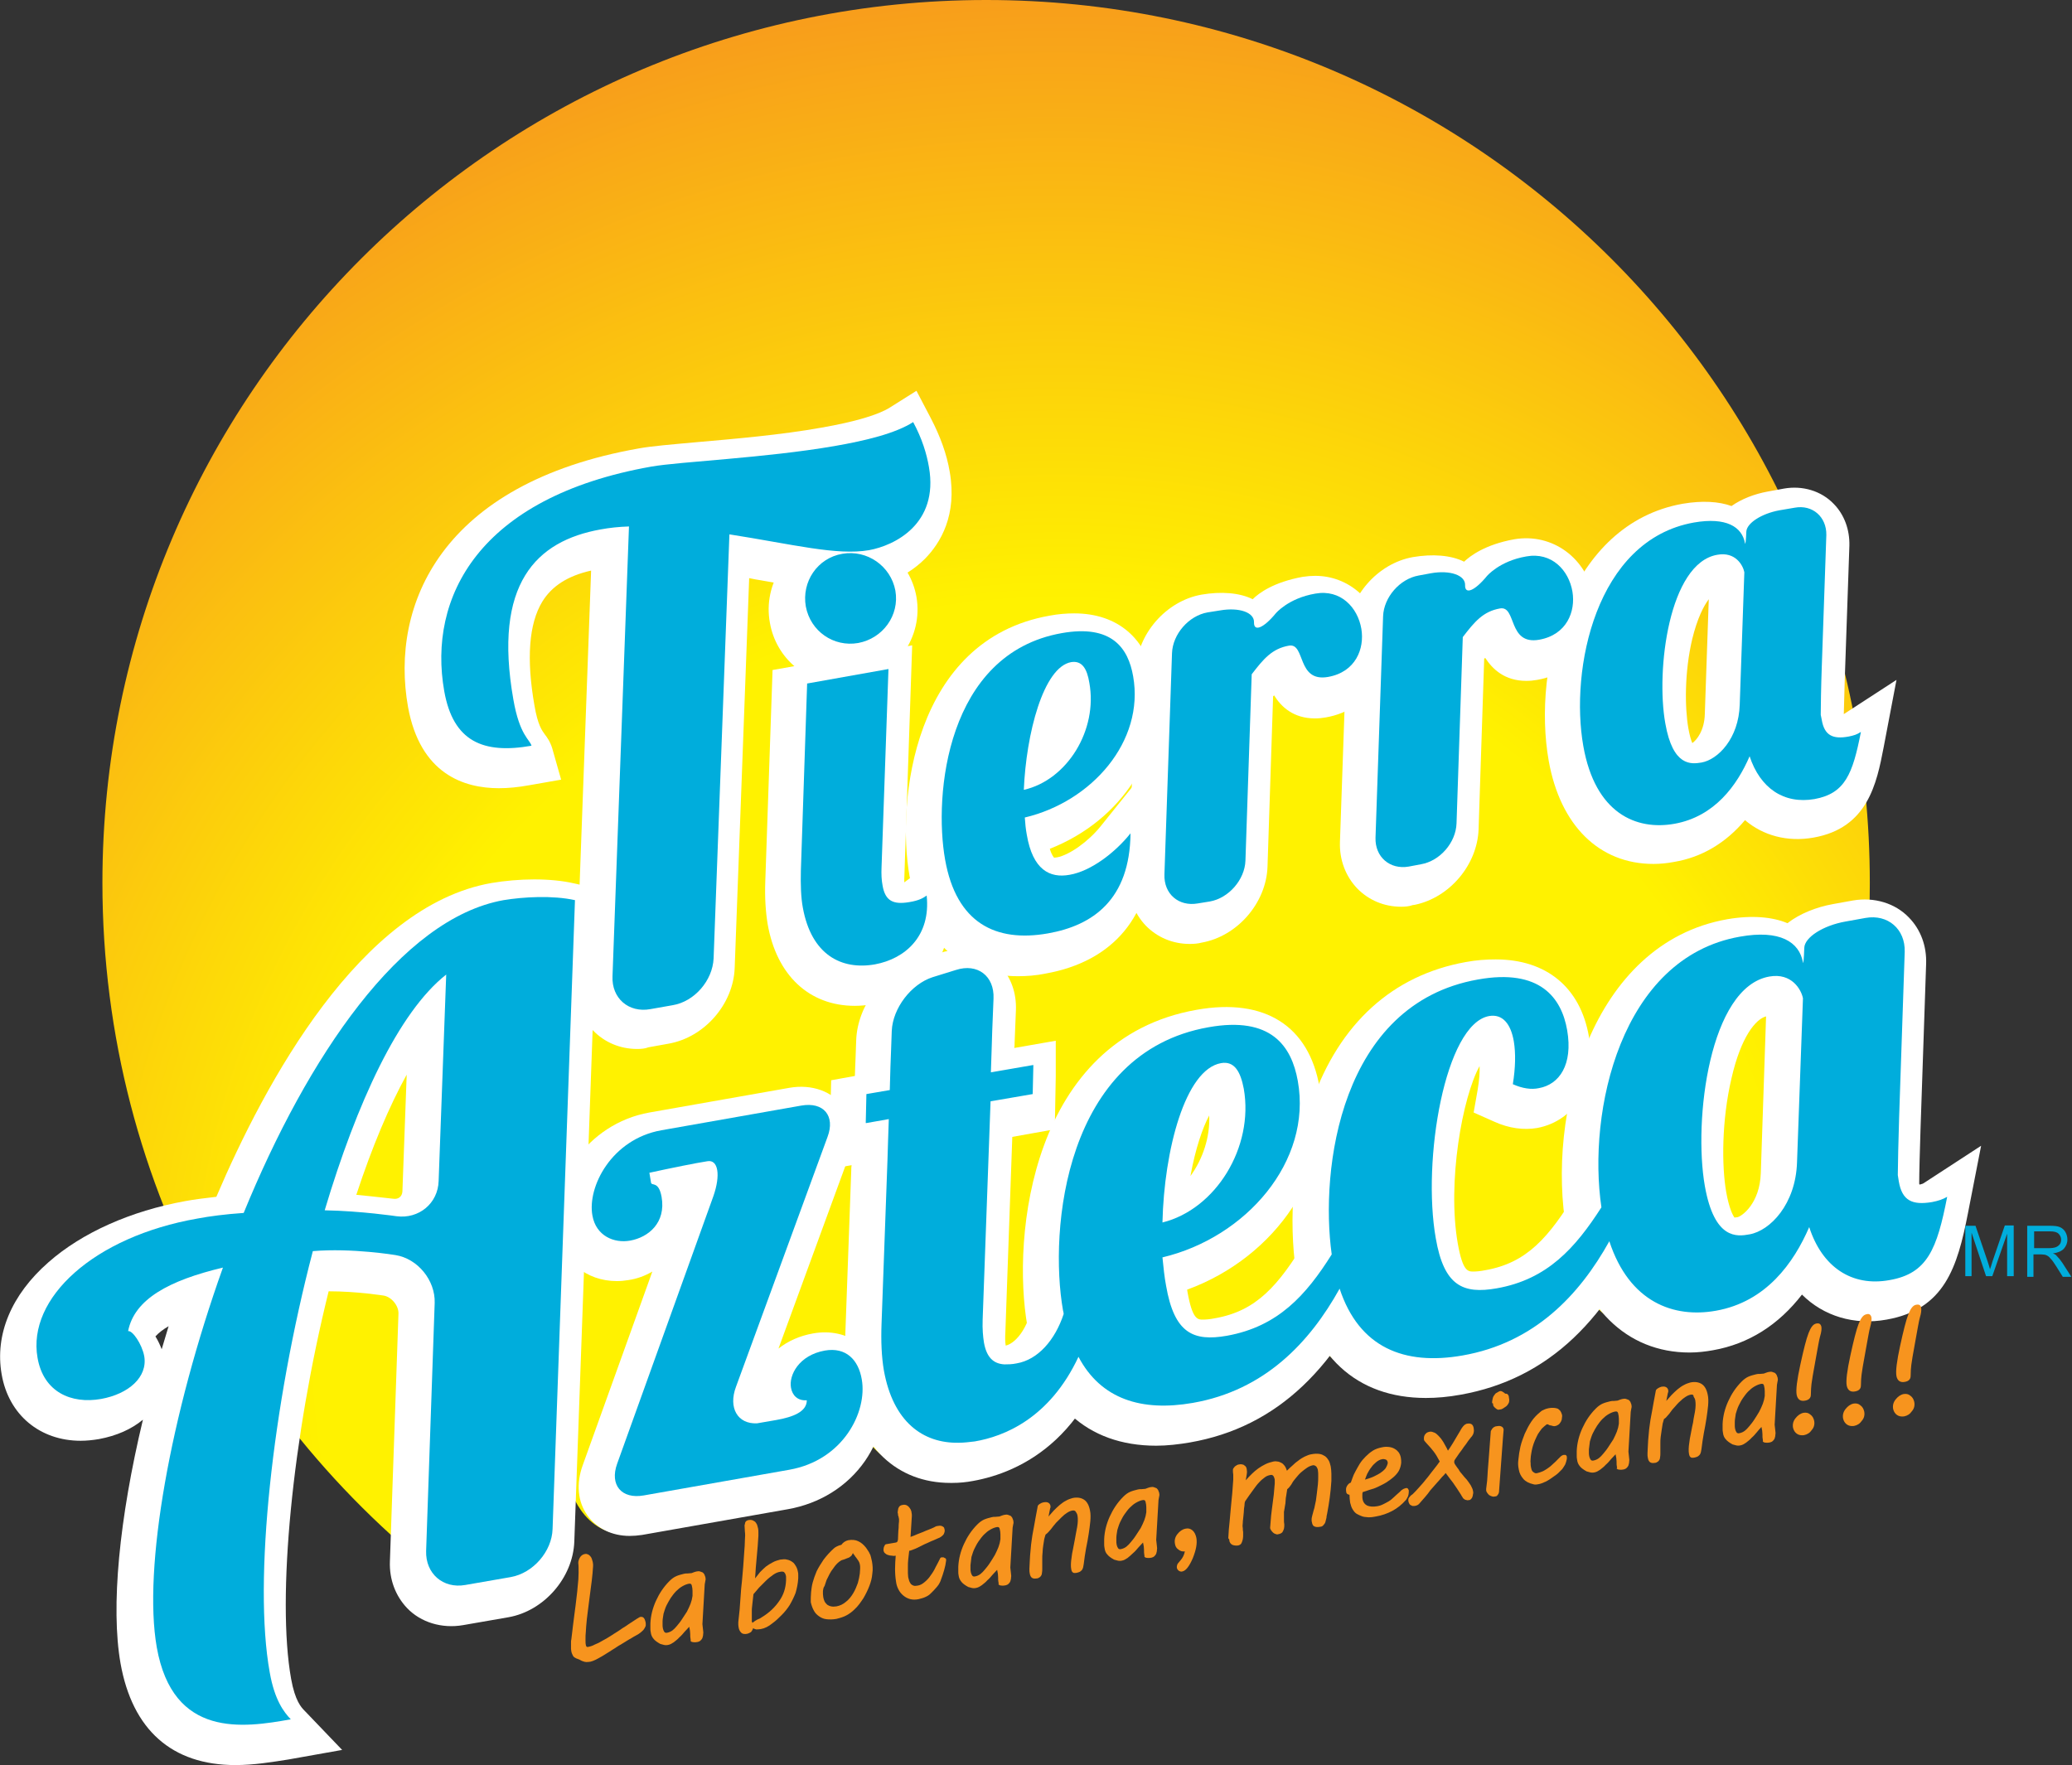 <?xml version="1.0" encoding="utf-8"?>
<!-- Generator: Adobe Illustrator 19.0.0, SVG Export Plug-In . SVG Version: 6.00 Build 0)  -->
<svg version="1.1" id="Layer_1" xmlns="http://www.w3.org/2000/svg" xmlns:xlink="http://www.w3.org/1999/xlink" x="0px" y="0px"
	 viewBox="0 0 629.2 536.1" style="enable-background:new 0 0 629.2 536.1;" xml:space="preserve">
<rect x="0" y="0" width="629.2" height="536.1" fill="#333333" stroke="none"/>
<style type="text/css">
	.st0{fill:url(#SVGID_1_);}
	.st1{fill-rule:evenodd;clip-rule:evenodd;}
	.st2{fill-rule:evenodd;clip-rule:evenodd;fill:#FFFFFF;}
	.st3{fill-rule:evenodd;clip-rule:evenodd;fill:#00ADDC;}
	.st4{fill:#F7941E;}
</style>
<g>
	
		<radialGradient id="SVGID_1_" cx="320.99" cy="407.676" r="450.392" gradientTransform="matrix(1 0 0 1 0 -0.142)" gradientUnits="userSpaceOnUse">
		<stop  offset="0.5" style="stop-color:#FFF200"/>
		<stop  offset="0.954" style="stop-color:#F7941E"/>
		<stop  offset="1" style="stop-color:#F7941E"/>
	</radialGradient>
	<path class="st0" d="M173.5,453c0,0,5.8,19.5,26.5,10.8l43.5-8.1c0,0,14.9-4.3,20.1-17.9c0,0,23.3,31.4,61-8.7
		c0,0,39.8,27.1,76.9-19.5c0,0,33.4,38.5,81.7-14.1c0,0,21.5,24.3,48.3,7.3c23.1-39.6,36.3-85.6,36.3-134.6
		C567.9,120,447.7,0,299.5,0C151.3,0,31.1,120,31.1,268.1c0,93.1,47.5,175,119.6,223.1C157.8,490.3,176.5,484.7,173.5,453z"/>
	<g>
		<path class="st1" d="M370.5,409.1c16.9-3,25.4-14.2,34-28.2l7.3-1.3c-8.7,21.7-23.3,44.8-51.7,49.8c-20.1,3.5-35-3.9-39.3-28
			c-4.3-24.5,0.5-78.3,44.2-86c19-3.4,25.2,5.7,27.1,16.3c4.3,24.5-15.8,47.6-41.1,53.6c0.3,3,0.6,6,1.1,8.6
			C354.5,408.4,360.2,410.9,370.5,409.1L370.5,409.1z M368.6,326.4L368.6,326.4c-10.9,1.9-17.3,26.6-17.9,48.4
			c16.2-4,27.9-22.9,24.7-40.6C374.6,328.8,372.7,325.6,368.6,326.4z"/>
		<path class="st1" d="M351.1,436.1c-19.5,0-32.3-12-36.2-33.7c-4.7-26.6,1.1-84.4,49-92.8c3-0.5,5.9-0.8,8.5-0.8
			c9.8,0,22.2,3.8,25.4,21.9c4.4,24.7-13.5,50.2-40.5,59c0.1,1.1,0.3,2.2,0.5,3.2c1.9,10.9,4.9,10.9,7.6,10.9c1.1,0,2.5-0.1,4.1-0.4
			c13.6-2.4,21-10.8,29.9-25.4l1.4-2.3l20.3-3.6l-3.9,9.8c-12.6,31.5-31,48.9-56.2,53.4C357.6,435.8,354.2,436.1,351.1,436.1
			L351.1,436.1z M364.7,321.4L364.7,321.4c-37.9,7.8-42.1,56.3-38.1,78.9c2.9,16.4,10.7,24,24.5,24c2.4,0,5.1-0.3,7.9-0.7
			c10.2-1.8,19.1-6.3,26.8-13.7c-4.1,2.3-8.8,4-14.3,5c-2.3,0.4-4.3,0.6-6.1,0.6c-14,0-17.7-11.8-19.2-20.6
			c-0.5-2.7-0.8-5.7-1.1-8.6l-0.6-5.5l0.2-0.1l0.2-6.1C345.3,357.1,350.1,327.4,364.7,321.4L364.7,321.4z M371.8,320.6L371.8,320.6
			c3.8,0.7,7.9,3.7,9.5,12.6c2.3,13.2-2.5,27.1-11.3,36.6c11.9-9.4,18.6-23.4,16.2-37C384.6,323.9,380.5,320.4,371.8,320.6
			L371.8,320.6z M369,332.4L369,332.4c-4.2,2-9.8,14.5-11.7,33c8.9-6.3,14.5-18.8,12.4-30.2C369.5,333.8,369.2,332.9,369,332.4z"/>
	</g>
	<g>
		<path class="st1" d="M457.6,319.7c-0.9-5.3-3.5-8.4-7.5-7.7c-13.4,2.4-20.4,43.8-16.2,67.5c2.6,14.5,8.3,17,18.5,15.2
			c16.9-3,25.4-14.1,34-28.2l7.2-1.3c-8.7,21.7-23.3,44.8-51.7,49.7c-20,3.5-35-3.9-39.3-28c-4.4-24.7,0.7-78.3,44-86
			c19-3.4,25.4,5.6,27.1,15.4c1.8,10.4-2.4,16.5-8.6,17.5c-2.3,0.4-5.1,0-7.9-1.2C458.2,327.7,458.3,323.3,457.6,319.7z"/>
		<path class="st1" d="M433,421.7c-19.5,0-32.3-12-36.2-33.7c-2.3-12.8-2.3-33.3,4.4-52.4c8-22.7,23.3-36.7,44.4-40.4
			c19-3.3,31.1,4.1,34,20.2c1.1,6.2,0.4,11.8-1.9,16.1c-2.4,4.5-6.5,7.4-11.5,8.3c-3.5,0.6-7.4,0.1-11.3-1.7l-4.2-1.9l0.8-4.6
			c0.7-4.2,0.9-8,0.3-11c-0.3-1.5-0.7-2.4-0.9-2.8c-2.4,0.9-6.8,7-9.8,21.1c-2.8,13.2-3.4,28.6-1.5,39.5c1.9,10.8,4.9,10.8,7.6,10.8
			c1.1,0,2.5-0.1,4.1-0.4c13.6-2.4,21.1-10.8,29.9-25.4l1.4-2.3l20.3-3.6l-3.9,9.8c-12.6,31.5-31,48.9-56.1,53.4
			C439.5,421.4,436.1,421.7,433,421.7L433,421.7z M446.2,307.1L446.2,307.1c-16.1,3.3-27.5,14.2-33.9,32.5
			c-5.9,16.9-5.8,35.6-3.9,46.4c2.9,16.4,10.7,24,24.6,24c2.4,0,5.1-0.2,7.9-0.7c10.2-1.8,19.1-6.3,26.8-13.7c-4.1,2.3-8.8,4-14.3,5
			c-2.3,0.4-4.3,0.6-6.1,0.6c-14,0-17.7-11.7-19.2-20.6c-2.2-12.4-1.6-29.2,1.6-44C432.1,324.9,436.9,311,446.2,307.1L446.2,307.1z
			 M453.1,306.2L453.1,306.2c3.2,0.6,8.7,3,10.4,12.5c0.5,2.9,0.6,6.1,0.4,9.5c0.1,0,0.3,0,0.4,0c1.4-0.3,2.4-1,3.1-2.3
			c1-1.9,1.3-4.9,0.6-8.5C466.5,309.3,462,305.9,453.1,306.2z"/>
	</g>
	<g>
		<g>
			<g>
				<path class="st2" d="M238,424.9c-0.7-3.8,2.4-9.9,10.3-11.3c6.4-1.1,10.2,2.8,11.2,8.6c1.7,9.8-5.6,24.5-22,27.4l-44.2,7.8
					c-6.8,1.2-10.4-3.1-8.1-9.6l29.2-81.2c2.3-6.4,1.5-11.3-1.8-10.7c-3.3,0.6-11.2,2.2-17.6,3.5c0,0,0,0,0.5,3
					c0.2,1.1,2.3-0.6,3.2,4.3c1.4,7.9-4,12.4-9.5,13.3c-4.9,0.9-10.4-1.5-11.5-7.6c-1.5-8.7,5.8-23.2,21-25.9l42.5-7.5
					c6.8-1.2,10.4,3.1,8,9.5l-27.8,75.9c-2.4,6.4,0.5,11.4,6.4,11.1c0,0,0,0,5.8-1c5.1-0.9,9.2-2.5,9.3-6
					C240.1,429,238.4,427.3,238,424.9z"/>
				<path class="st2" d="M191.2,466.5c-5.4,0-10-2.3-12.8-6.2c-3-4.2-3.5-9.7-1.4-15.4l21.1-58.7c-2.2,1.3-4.6,2.2-7.3,2.6
					c-1.2,0.2-2.3,0.3-3.5,0.3c-9.3,0-16.6-6.1-18.2-15.1c-2.5-14.3,9-32.7,28.1-36.1l42.5-7.5c6.9-1.2,13.1,1.1,16.5,5.9
					c3,4.2,3.5,9.7,1.4,15.4l-21.2,57.9c2.9-2.3,6.5-3.9,10.5-4.6c10.7-1.9,19.5,4.7,21.4,15.8c1.3,7.4-0.8,15.9-5.6,22.9
					c-5.4,7.8-13.8,13-23.5,14.7l-44.2,7.8C193.6,466.4,192.4,466.5,191.2,466.5L191.2,466.5z M222,351.5L222,351.5
					c0.1,0.1,0.2,0.2,0.3,0.4c3,4.2,3.1,10.5,0.5,17.8l-28.2,78.6l26.9-4.7c-2.7-1.1-5.1-2.9-6.8-5.3c-3.2-4.5-3.7-10.6-1.5-16.7
					l26.8-73.2L222,351.5L222,351.5z M186.6,371.4L186.6,371.4c0,0,0.6,0.1,1.1,0c0.9-0.2,1.7-0.6,2.1-1c0.1-0.1,0.2-0.3,0.3-0.8
					c-1.5-1.2-2.3-2.6-2.7-3.8c-0.8,2-1.1,3.9-0.9,5.1C186.5,371.2,186.6,371.4,186.6,371.4L186.6,371.4L186.6,371.4z"/>
			</g>
			<g>
				<path class="st2" d="M370.5,409.1c16.9-3,25.4-14.2,34-28.2l7.3-1.3c-8.7,21.7-23.3,44.8-51.7,49.8c-20.1,3.5-35-3.9-39.3-28
					c-4.3-24.5,0.5-78.3,44.2-86c19-3.4,25.2,5.7,27.1,16.3c4.3,24.5-15.8,47.6-41.1,53.6c0.3,3,0.6,6,1.1,8.6
					C354.5,408.4,360.2,410.9,370.5,409.1L370.5,409.1z M368.6,326.4L368.6,326.4c-10.9,1.9-17.3,26.6-17.9,48.4
					c16.2-4,27.9-22.9,24.7-40.6C374.6,328.8,372.7,325.6,368.6,326.4z"/>
				<path class="st2" d="M351.1,439.1c-21.1,0-35-12.8-39.1-36.2c-4.9-27.6,1.3-87.4,51.4-96.2c20.8-3.7,34.1,5,37.3,23.5
					c4.5,25.4-13.1,51.6-40.2,61.5c0,0.2,0.1,0.5,0.1,0.7c1.5,8.4,3.1,8.4,4.7,8.4c0.9,0,2.1-0.1,3.6-0.4
					c12.6-2.2,19.3-9.8,27.9-24.1l2.1-3.4l26.8-4.7l-5.9,14.7c-13,32.5-32.1,50.6-58.4,55.2C357.9,438.7,354.4,439.1,351.1,439.1
					L351.1,439.1z M352.3,329.3L352.3,329.3c-26.1,15.8-25,58.3-22.9,70.6c3.4,19.1,13.3,21.5,21.7,21.5c2.3,0,4.8-0.2,7.4-0.7
					c3-0.5,5.9-1.3,8.6-2.3c-0.6,0-1.1,0-1.7,0c-18.1,0-21.1-17.3-22.1-23c-0.5-2.8-0.8-5.9-1.1-8.9l-0.1-0.6l-0.4,0.1l0.1-3.3
					l-0.4-4.3l0.6-0.1l0.1-3.8C342,370.7,343,344.9,352.3,329.3L352.3,329.3z M367.2,338.8L367.2,338.8c-2,3.7-4.2,10.1-5.7,18.4
					C365.2,352.1,367.5,345.4,367.2,338.8z"/>
			</g>
			<g>
				<path class="st2" d="M457.6,319.7c-0.9-5.3-3.5-8.4-7.5-7.7c-13.4,2.4-20.4,43.8-16.2,67.5c2.6,14.5,8.3,17,18.5,15.2
					c16.9-3,25.4-14.1,34-28.2l7.2-1.3c-8.7,21.7-23.3,44.8-51.7,49.7c-20,3.5-35-3.9-39.3-28c-4.4-24.7,0.7-78.3,44-86
					c19-3.4,25.4,5.6,27.1,15.4c1.8,10.4-2.4,16.5-8.6,17.5c-2.3,0.4-5.1,0-7.9-1.2C458.2,327.7,458.3,323.3,457.6,319.7z"/>
				<path class="st2" d="M433,424.6c-21.1,0-35-12.8-39.1-36.2c-2.3-13.2-2.4-34.3,4.5-53.8c8.4-23.8,24.5-38.4,46.7-42.4
					c3.2-0.6,6.2-0.8,9.1-0.8c15.4,0,25.7,8.5,28.3,23.4c1.2,6.9,0.5,13.1-2.2,18c-2.9,5.3-7.7,8.7-13.5,9.8
					c-4.1,0.7-8.6,0.1-13-1.9l-6.3-2.8l1.2-6.8c0.5-3,0.7-5.4,0.6-7.3c-5.2,9.4-9.9,35.3-6.6,54c1.5,8.4,3.1,8.4,4.7,8.4
					c0.9,0,2.1-0.1,3.6-0.4c12.6-2.2,19.3-9.8,27.9-24l2.1-3.4l26.9-4.7l-5.9,14.7c-13,32.5-32.1,50.5-58.4,55.2
					C439.8,424.3,436.3,424.6,433,424.6L433,424.6z M434.3,314.8L434.3,314.8c-8.6,5.2-15,13.8-19.2,25.7
					c-5.7,16.4-5.6,34.4-3.8,44.9c3.4,19.1,13.3,21.6,21.7,21.6c2.3,0,4.7-0.2,7.4-0.7c3-0.5,5.9-1.3,8.6-2.3
					c-19.5,1.1-22.8-17.1-23.8-23c-2.2-12.7-1.6-30,1.6-45.1C428.2,328.9,430.6,321.1,434.3,314.8z"/>
			</g>
			<g>
				<path class="st2" d="M139.1,485c-6.8,1.2-12.1-3.5-11.9-10.3l2.6-75.4c0.2-6.9-5.1-13.4-11.9-14.5c0,0-13.2-2.2-25.1-1.2
					c-12.3,46.9-18.1,100.1-13.2,127.8c1.5,8.5,4.3,12.1,6.4,14.3c-14.4,2.5-35.8,5.8-40.7-21.9c-4.2-24,4.1-70.5,20.1-115.3
					c-16.3,4-26.9,9.7-28.8,19.3c1.3-0.2,4.3,3.9,4.9,7.6c1.1,6.4-4.8,11.6-13.1,13c-9.1,1.6-17.4-2.2-19.3-12.5
					C6,397.7,26.3,379,57.8,373.5c3.7-0.7,8.3-1.2,14-1.6c19.4-47.4,47.7-89.4,78.9-94.9c6.1-1.1,14.8-1.5,21.7,0l-6.8,191
					c-0.2,6.9-6,13.4-12.7,14.6L139.1,485L139.1,485z M133.3,299.5L133.3,299.5c-14.5,11.3-27.2,39.1-36.9,71.6
					c11,0.3,21.8,1.8,21.8,1.8c6.8,1,12.6-3.8,12.8-10.7L133.3,299.5z"/>
				<path class="st2" d="M71.5,536.1c-19.3,0-31.3-10.7-34.9-30.9c-3-17.1-0.4-43.9,6.8-74c-3.5,2.9-8,4.9-13.4,5.9
					c-1.8,0.3-3.7,0.5-5.5,0.5c-12.4,0-21.9-7.9-24-20.2c-2.1-12,2.9-24.1,14.2-34c10.2-9,25-15.6,41.6-18.6
					c2.7-0.5,5.9-0.9,9.4-1.3c14.8-34.7,43.7-88.3,83.5-95.3c4.1-0.7,8.7-1.1,13-1.1c4.5,0,8.6,0.4,12.1,1.2l7.2,1.6l-7.1,198.3
					c-0.4,11-9.2,21.1-20,23l-13.8,2.4c-6.4,1.1-12.8-0.8-17-5.2c-3.5-3.7-5.4-8.7-5.2-14.1L121,399c0.1-2.4-2.1-5.1-4.5-5.5
					c-0.1,0-8-1.3-16.7-1.3c-11,44.4-15.8,93.1-11.4,117.7c1.2,6.7,3.1,8.7,4.1,9.7l11.4,11.9l-16.3,2.9
					C82.5,535.2,77.1,536.1,71.5,536.1L71.5,536.1z M77.7,380.2L77.7,380.2l-4,11.1C58.2,434.6,50.1,480.2,54,502.1
					c2.4,13.9,9.1,16.4,18.2,16.3c-0.5-1.6-0.9-3.5-1.3-5.5c-5-28.5,0.5-82.6,13.3-131.6l0.4-1.6h-0.1l3.3-11.1
					c3.2-10.7,7.3-22.7,12.2-34.3c-7.1,11.8-13.8,25.6-20.1,40.9l-2.1,5L77.7,380.2L77.7,380.2z M128.7,379.9L128.7,379.9
					c6.2,4.4,10.3,11.8,10,19.7l-2.6,75.4c0,0.6,0.1,1,0.3,1.2c0.2,0.2,0.7,0.2,1.2,0.1l13.8-2.4c2.6-0.5,5.3-3.6,5.4-6.2l6.5-182.8
					c-3.6-0.1-7.6,0.2-11.1,0.8c-3.2,0.6-6.5,1.6-9.8,3.2l-2.6,73.7C139.6,370.2,135.1,376.7,128.7,379.9L128.7,379.9z M45.9,385.6
					L45.9,385.6c-7.8,2.7-14.5,6.4-19.6,10.9c-3.7,3.3-9.8,10-8.5,17.7c0.5,2.8,1.7,5.6,6.6,5.6c0.8,0,1.6-0.1,2.4-0.2
					c2.8-0.5,4.5-1.5,5.4-2.2l-6.8,1.2l2.4-12.6C29.9,396,37.3,389.8,45.9,385.6L45.9,385.6z M47.2,405.9L47.2,405.9
					c0.8,1.3,1.4,2.6,1.9,3.9c0.7-2.3,1.4-4.7,2.1-7C49.5,403.8,48.2,404.8,47.2,405.9L47.2,405.9z M108.2,362.9L108.2,362.9
					c6.3,0.6,11,1.2,11.3,1.2c1.5,0.2,2.6-0.7,2.7-2.2l1.3-35.5C118.2,336,113,348.3,108.2,362.9z"/>
			</g>
			<g>
				<path class="st2" d="M564.4,282.2c6.8-1.2,12.1,3.5,11.9,10.3l-1.7,50.3c-0.2,6.8-0.4,14.7-0.4,17.5c0,0,0,0,0.3,1.9
					c1.1,6,4.2,7.4,10.1,6.3c1.9-0.4,3.2-0.8,4.5-1.7c-3.1,15.9-6,23.2-17.5,25.3c-11.5,2-20.5-4.1-24.4-16.1
					c-4.7,10.9-13.1,22.8-28.3,25.4c-14.5,2.6-29.9-4-34.4-29.3c-5.1-28.8,4.5-77.7,41.7-84.2c12.2-2.1,18.1,1.6,19.2,7.8
					c0.1,0.8,0.3-1.1,0.4-4.4c0.1-3.2,5.7-6.8,12.5-8L564.4,282.2L564.4,282.2z M515.5,363.6L515.5,363.6
					c2.9,16.4,9.8,15.4,13.6,14.7c6.2-1.1,14-9.1,14.4-21.9l1.7-50c-0.5-2.6-3.4-7.8-10.2-6.6C516.9,303.1,512,343.5,515.5,363.6z"
					/>
				<path class="st2" d="M513.1,410.8c-19.3,0-33.3-13.9-37.4-37.1c-6.2-34.9,7.4-87.2,48.8-94.5c7.5-1.3,13.8-0.7,18.3,1.2
					c3.7-2.9,8.8-4.9,13.8-5.8l6.1-1.1c6.4-1.1,12.8,0.8,17,5.2c3.6,3.7,5.4,8.7,5.2,14.1l-1.7,50.2c-0.2,6.1-0.4,13.3-0.4,16.5
					l0.1,0.3c0,0,0,0,0,0c0.9-0.2,1-0.3,1.2-0.4l17.5-11.4l-4,20.5c-3.2,16.4-7.1,29.2-24.7,32.3c-9.9,1.8-19.2-1.1-25.7-7.6
					c-7.1,9.2-16.2,15-27,16.9C518,410.5,515.5,410.8,513.1,410.8L513.1,410.8z M520.1,298.8L520.1,298.8
					c-25.6,11-30.5,51.4-26.9,71.8c2.6,14.9,9.3,22.5,20,22.5c1.4,0,2.8-0.1,4.2-0.4c4.3-0.8,8.1-2.6,11.5-5.4
					c-0.7,0.1-1.6,0.2-2.6,0.2c-7.1,0-16.2-3.9-19.5-22.3c-2.1-11.9-1.4-28.3,1.8-41.7C511.4,311.4,515.6,303.6,520.1,298.8
					L520.1,298.8z M551.9,361.7L551.9,361.7l3.7,11.6c2.6,8,7.4,11.4,14.4,10.1c3.4-0.6,5.5-1.3,7.3-6.2c-4.4-1-10-4.2-11.6-13.5
					l-0.5-3.4c0-2.9,0.2-10.8,0.4-17.8l1.7-50.2c0-0.7-0.1-1-0.2-1.2c-0.2-0.2-0.7-0.2-1.2-0.1l-6.1,1.1c-2.4,0.4-4.2,1.2-5.3,1.8
					c-0.2,2.2-0.6,4.9-1.8,7.1c0.6,1.3,1,2.7,1.3,4.1l0.2,0.9l-1.8,50.9C552.3,358.5,552.1,360.1,551.9,361.7L551.9,361.7z
					 M536.3,308.7L536.3,308.7c-3.1,0.8-7.6,6.1-10.5,18.8c-3,12.8-3,26.6-1.6,34.6c0.9,5,2,7,2.5,7.7c0.3,0,0.6-0.1,0.9-0.1
					c1.4-0.3,6.8-4.2,7.1-13.4L536.3,308.7z"/>
			</g>
			<g>
				<path class="st2" d="M322.9,395.3c-0.1,0-0.2,0-0.3,0c-1.3,11.2-7.6,20.7-15.9,22.1c-1.4,0.3-2.7,0.3-3.7,0.3
					c-3.4-0.2-5.4-2.2-6.2-6.7c-0.3-1.9-0.5-4.1-0.4-7l2.4-66.3l12.8-2.3l0.2-8.8l-0.2,0v0l-12.8,2.2c0.2-5.1,0.3-9.8,0.4-12.4
					l0.4-10c0.3-6.9-4.9-10.7-11.4-8.7l-7,2.2c-6.5,2.1-12.1,9.4-12.4,16.3l-0.2,5.6c-0.1,2.7-0.3,7.3-0.4,12.4l-0.1,0l-7,1.2
					l-0.2,8.8l0.2,0v0l6.8-1.2c-0.2,5.1-0.3,9.8-0.4,12.4l-1.8,49.7c-0.2,5.3,0,10.1,0.7,14.2c2.8,15.7,11.9,22.2,22.7,22
					c1.6,0,3.2-0.2,4.9-0.4c11.5-2,31.8-10.4,37.8-47.3L322.9,395.3z"/>
				<path class="st2" d="M288.6,450.4c-16.2,0-27.8-11-31-29.3c-0.8-4.4-1.1-9.6-0.9-16l1.8-49.7c0-0.4,0-0.9,0.1-1.5l-6.4,1.1l0,0
					l-0.2,0l0-10.8l0.4-16.1l7.2-1.3c0.1-2.2,0.1-4,0.2-5.3l0.2-5.6c0.4-10.6,8.4-21.1,18.5-24.3l7.1-2.2c6.7-2.2,13.7-0.6,18.1,4
					c3.3,3.4,5,8.2,4.8,13.4l-0.4,10c0,0.5,0,1-0.1,1.5l12.6-2.2l0,10.8l-0.3,16.1l-12.9,2.3l-2.1,59.2c-0.1,1.7-0.1,3,0.1,4.2
					c3.4-0.8,7.5-6.3,8.4-14.4l0.8-6.6l27.9-4.8l-2,12.3c-6.8,41.8-31.1,52.1-45,54.6c-2.1,0.4-4.2,0.6-6.3,0.6H288.6L288.6,450.4z
					 M276.7,341.9L276.7,341.9l-0.1,1.6c-0.2,5.1-0.3,9.8-0.4,12.4l-1.8,49.7c-0.2,5,0,9.1,0.6,12.3c2.6,14.7,10.9,14.7,13.6,14.7
					h0.3c1.2,0,2.3-0.1,3.5-0.3c5.1-0.9,9.6-2.9,13.6-5.9c-1.2,0.1-2.3,0.2-3.4,0.1c-3.8-0.3-12.4-2.1-14.4-13.9
					c-0.5-2.8-0.6-5.6-0.5-8.9l2.3-64.2l-0.2,0l0.4-10.9c0.2-5.1,0.3-9.8,0.4-12.5l0.4-9.9l-6.9,2.2c-3,1-6.1,5-6.2,8.2l-0.2,5.6
					c-0.1,2.7-0.3,7.3-0.4,12.4L276.7,341.9z"/>
			</g>
		</g>
		<g>
			<g>
				<path class="st2" d="M322.6,269.2c6.5-1.1,13.9-6.8,18.5-12.6c-0.2,20.1-11.4,28-25.1,30.4c-15.9,2.8-27.8-3.2-31.2-22.4
					c-3.5-19.6,0.4-62.6,35.4-68.8c15.2-2.7,20.1,4.5,21.7,13.1c3.5,19.8-12.6,38.1-32.9,42.9c0.1,1.7,0.3,3.6,0.6,5.2
					C311.4,267.6,316.6,270.3,322.6,269.2L322.6,269.2z M323.1,204.6L323.1,204.6c-8.5,1.5-13.7,21.9-14.4,38.8
					c13.2-3,22.5-18.2,19.9-32.5C327.9,206.6,326.4,204,323.1,204.6z"/>
				<path class="st2" d="M309.1,296.5c-17.5,0-29.5-11.1-32.9-30.4c-4-22.6,1.1-71.8,42.5-79.1c2.6-0.5,5.2-0.7,7.5-0.7
					c13.2,0,22.1,7.6,24.4,20.9c3.7,21.1-9.9,42-31.8,50.6c0.6,2.1,1.3,2.7,1.3,2.7c0.4,0,0.6-0.1,0.9-0.1c3.7-0.7,9.4-4.7,13.2-9.4
					l15.9-19.8l-0.2,25.4c-0.2,21.5-11.7,35.4-32.4,39.1C314.6,296.3,311.8,296.5,309.1,296.5L309.1,296.5z M305.5,212.8
					L305.5,212.8c-14.4,14.3-13.5,41.8-12,50.3c2.5,13.9,9.2,15.8,15.5,15.8c1.7,0,3.5-0.2,5.5-0.5c0.7-0.1,1.5-0.3,2.2-0.4
					c-5.5-1.1-13.4-5.2-15.9-19.5c-0.2-1.3-0.4-2.7-0.5-4.1l-0.9,0.2l0.3-7.9l-0.1-1.7l0.2,0l0.1-1.9
					C300.1,238.7,301,224.5,305.5,212.8z"/>
			</g>
			<g>
				<path class="st2" d="M188.8,163.4c-3.1,0.1-5.9,0.4-8.6,0.9c-19.6,3.5-32.7,16.5-26.5,51.7c1.9,10.9,5,12.1,5.5,14
					c-14.7,2.6-23.8-1.3-26.5-16.6c-5-28.3,10.3-58.9,63-68.2c8.8-1.5,34.5-2.6,55.4-6.2c9.8-1.7,18.7-3.9,24-7.3
					c2.6,5,4.1,9.6,4.8,13.7c3,17.3-10.5,23.8-18.2,25.2c-9.8,1.7-23.2-1.9-42.4-4.8l-4.8,128.4c-0.3,6.8-6,13.4-12.8,14.6l-6.1,1.1
					c-6.8,1.2-12.1-3.4-11.8-10.3L188.8,163.4z"/>
				<g>
					<path class="st2" d="M188.8,163.4c-3.1,0.1-5.9,0.4-8.6,0.9c-19.6,3.5-32.7,16.5-26.5,51.7c1.9,10.9,5,12.1,5.5,14
						c-14.7,2.6-23.8-1.3-26.5-16.6c-5-28.3,10.3-58.9,63-68.2c8.8-1.5,34.5-2.6,55.4-6.2c9.8-1.7,18.7-3.9,24-7.3
						c2.6,5,4.1,9.6,4.8,13.7c3,17.3-10.5,23.8-18.2,25.2c-9.8,1.7-23.2-1.9-42.4-4.8l-4.8,128.4c-0.3,6.8-6,13.4-12.8,14.6
						l-6.1,1.1c-6.8,1.2-12.1-3.4-11.8-10.3L188.8,163.4z"/>
					<path class="st2" d="M193.5,318.6c-5.2,0-9.9-2-13.4-5.6c-3.5-3.7-5.4-8.7-5.2-14.1l4.6-125.6c-7.1,1.6-11.9,4.7-14.8,9.4
						c-4.1,6.7-4.9,17.4-2.4,31.6c1,5.9,2.3,7.6,3.1,8.7c0.7,0.9,1.7,2.3,2.3,4.3l2.7,9.5l-9.7,1.7c-3.3,0.6-6.3,0.9-9.2,0.9
						c-10.6,0-23.9-4.3-27.6-24.7c-5.5-31,10.1-67.9,70.1-78.5c3.8-0.7,9.9-1.2,17.6-1.9c11.4-1,25.5-2.2,37.8-4.4
						c10.3-1.8,17.3-3.9,20.8-6.1l8.1-5.1l4.4,8.4c2.8,5.4,4.8,10.8,5.7,16.2c2.3,13.2-2.8,21.6-7.5,26.4
						c-6.5,6.5-14.7,8.5-17.9,9.1c-8.2,1.4-18.9-0.2-31.7-2.5c-1.2-0.2-2.5-0.4-3.8-0.7l-4.4,118.4c-0.4,11-9.2,21.1-20.1,23
						l-6.1,1.1C195.9,318.5,194.7,318.6,193.5,318.6L193.5,318.6z M198,154.2L198,154.2l-5.4,145.4c0,0.7,0.1,1,0.2,1.2
						c0.2,0.2,0.7,0.2,1.2,0.1l6.1-1.1c2.6-0.5,5.4-3.6,5.4-6.2l5.2-138.4l9.8,1.5c5,0.8,9.7,1.6,13.9,2.4
						c8.9,1.6,15.9,2.8,21.4,2.8c1.6,0,2.9-0.1,4.2-0.3c2.5-0.4,6-1.8,8.4-4.2c1.7-1.7,3.7-4.6,2.6-10.8c-0.2-1.1-0.5-2.3-0.8-3.4
						c-4.7,1.6-10.5,3-17.8,4.2c-13.1,2.3-27.7,3.6-39.4,4.6c-7,0.6-13,1.1-16.1,1.7c-1.2,0.2-2.3,0.4-3.5,0.7L198,154.2L198,154.2z
						 M145.1,184.5L145.1,184.5c-4.1,8-5.4,17.1-3.6,27.2c0.9,4.9,2.3,7.4,4.1,8.7c-0.2-0.9-0.4-1.9-0.6-3
						C142.6,204.4,142.7,193.5,145.1,184.5z"/>
				</g>
			</g>
			<g>
				<path class="st2" d="M366.4,189.2c6.8-1.2,12.2,0.3,12.1,3.3c-0.1,3,3.4,1.2,7.8-4.1c0,0,2.6-3.2,10.8-4.6
					c7.7-1.4,12.9,4.2,14,10.7c1.1,6-1.7,13.1-10.1,14.6c-9.6,1.7-6.8-10.4-11.9-9.5c-5.1,0.9-7.7,4-11.3,8.7l-1.8,54.7
					c-0.2,6.8-5.9,13.4-12.7,14.6l0,0c-6.8,1.2-12.1-3.4-11.9-10.3l2.2-63.5C354,197,359.7,190.4,366.4,189.2z"/>
				<g>
					<path class="st2" d="M366.4,189.2c6.8-1.2,12.2,0.3,12.1,3.3c-0.1,3,3.4,1.2,7.8-4.1c0,0,2.6-3.2,10.8-4.6
						c7.7-1.4,12.9,4.2,14,10.7c1.1,6-1.7,13.1-10.1,14.6c-9.6,1.7-6.8-10.4-11.9-9.5c-5.1,0.9-7.7,4-11.3,8.7l-1.8,54.7
						c-0.2,6.8-5.9,13.4-12.7,14.6l0,0c-6.8,1.2-12.1-3.4-11.9-10.3l2.2-63.5C354,197,359.7,190.4,366.4,189.2z"/>
					<path class="st2" d="M361.3,286.7c-5.2,0-9.9-2-13.4-5.6c-3.5-3.7-5.4-8.7-5.2-14l2.2-63.5c0.4-11,9.2-21.1,20-23
						c5.9-1,11.5-0.6,15.5,1.4c1.9-1.9,6.4-5.2,15.2-6.8c1.3-0.2,2.6-0.3,3.8-0.3c10.2,0,18.6,7.5,20.5,18.2
						c1.8,10.3-3.6,22.4-17.3,24.8c-1.1,0.2-2.2,0.3-3.3,0.3c-6.6,0-10.3-3.6-12.4-7c-0.1,0.1-0.2,0.2-0.3,0.3l-1.7,51.8
						c-0.4,11-9.2,21.1-20,23C363.8,286.6,362.5,286.7,361.3,286.7L361.3,286.7z M370.9,197.6L370.9,197.6c-0.9,0-1.9,0.1-2.9,0.3
						c-2.6,0.5-5.3,3.5-5.4,6.2l-2.2,63.5c0,0.7,0.1,1,0.2,1.2c0.2,0.2,0.7,0.2,1.2,0.1c2.6-0.5,5.3-3.5,5.4-6.2l1.9-57.6l1.7-2.2
						c0.7-0.9,1.3-1.7,2.1-2.6c-0.1-0.1-0.3-0.3-0.4-0.4C371.9,199.2,371.3,198.5,370.9,197.6L370.9,197.6z M396.5,193L396.5,193
						c2.7,2.1,4,5.2,4.7,6.9c1.5-0.9,1.6-2.5,1.4-3.8c0-0.1-0.7-3.6-3.1-3.6c-0.2,0-0.5,0-0.7,0.1
						C397.9,192.7,397.1,192.8,396.5,193z"/>
				</g>
			</g>
			<g>
				<path class="st2" d="M543.4,157.1c5.4-1,9.7,2.8,9.6,8.3l-1.4,40.5c-0.2,5.5-0.3,11.9-0.3,14.1c0,0,0,0,0.3,1.5
					c0.8,4.8,3.4,6,8.2,5.1c1.5-0.3,2.6-0.6,3.7-1.4c-2.5,12.8-4.8,18.7-14.1,20.4c-9.3,1.6-16.5-3.3-19.7-13
					c-3.8,8.8-10.6,18.3-22.8,20.5c-11.7,2.1-24.1-3.2-27.7-23.6c-4.1-23.2,3.7-62.6,33.6-67.9c9.8-1.7,14.6,1.3,15.5,6.3
					c0.1,0.7,0.3-0.9,0.4-3.5c0.1-2.6,4.6-5.5,10-6.5L543.4,157.1L543.4,157.1z M504,222.7L504,222.7c2.3,13.2,7.9,12.4,11,11.9
					c5-0.9,11.3-7.3,11.6-17.6l1.4-40.3c-0.4-2.1-2.7-6.3-8.2-5.3C505.2,174,501.2,206.5,504,222.7z"/>
				<path class="st2" d="M502.1,262.4c-16.5,0-28.3-11.7-31.8-31.3c-5.1-28.8,6.2-72,40.7-78.1c5.9-1,11-0.7,14.8,0.7
					c3.1-2.2,7.1-3.7,11-4.4l4.9-0.9c5.7-1,11.4,0.7,15.2,4.7c3.2,3.3,4.8,7.8,4.7,12.6l-1.4,40.5c-0.1,3.8-0.2,7.8-0.3,10.7
					l16-10.4L572,227c-2.1,10.9-4.8,24.5-21.3,27.4c-7.9,1.4-15.3-0.6-20.8-5.3c-5.8,6.9-13.1,11.3-21.6,12.7
					C506.2,262.2,504.1,262.4,502.1,262.4L502.1,262.4z M501.6,176.4L501.6,176.4c-13.8,12-16.3,37.8-13.8,51.6
					c2,11.1,6.8,16.7,14.4,16.7c1,0,2-0.1,3.1-0.3c1.4-0.2,2.7-0.6,4-1.2c-5.6-1.2-11.6-5.8-13.9-19c-1.7-9.8-1.2-23.3,1.4-34.3
					C498,184.4,499.7,180,501.6,176.4L501.6,176.4z M535.1,221.1L535.1,221.1l2.9,8.9c2.3,7.2,6.4,7.2,7.8,7.2
					c0.5-0.1,1.2-0.1,1.9-0.2c1.6-0.3,2.8-0.5,3.8-2.2c-4.5-1.8-7.7-5.9-8.7-11.7l-0.4-3c0-2.6,0.2-9.4,0.3-14.4l1.3-39.6l-4.1,0.7
					c-1.3,0.2-2.3,0.6-2.9,0.9c-0.2,1.4-0.5,3.1-1.2,4.6c0.4,1,0.7,2,0.8,3l0.2,0.9l-1.4,41.2C535.4,218.6,535.2,219.8,535.1,221.1
					L535.1,221.1z M518.9,182L518.9,182c-1.6,2.1-3.5,5.9-5,12c-2.4,10.1-2.3,20.9-1.2,27.2c0.4,2.2,0.8,3.6,1.2,4.5
					c1.3-0.9,3.7-3.8,3.8-8.9L518.9,182z"/>
			</g>
			<g>
				<path class="st2" d="M430.6,177.9c6.8-1.2,12.2,0.3,12.1,3.3c-0.1,3,3.4,1.2,7.8-4.1c0,0,2.6-3.2,10.8-4.6
					c7.7-1.4,12.9,4.2,14,10.7c1.1,6-1.7,13.1-10.1,14.6c-9.6,1.7-6.8-10.4-11.9-9.5c-5.1,0.9-7.7,4-11.3,8.7l-1.8,54.7
					c-0.2,6.8-5.9,13.4-12.7,14.6l0,0c-6.8,1.2-12.1-3.4-11.9-10.3l2.2-63.5C418.1,185.7,423.9,179.1,430.6,177.9L430.6,177.9z"/>
				<g>
					<path class="st2" d="M430.6,177.9c6.8-1.2,12.2,0.3,12.1,3.3c-0.1,3,3.4,1.2,7.8-4.1c0,0,2.6-3.2,10.8-4.6
						c7.7-1.4,12.9,4.2,14,10.7c1.1,6-1.7,13.1-10.1,14.6c-9.6,1.7-6.8-10.4-11.9-9.5c-5.1,0.9-7.7,4-11.3,8.7l-1.8,54.7
						c-0.2,6.8-5.9,13.4-12.7,14.6l0,0c-6.8,1.2-12.1-3.4-11.9-10.3l2.2-63.5C418.1,185.7,423.9,179.1,430.6,177.9L430.6,177.9z"/>
					<path class="st2" d="M425.5,275.4c-5.2,0-9.9-2-13.4-5.6c-3.5-3.7-5.4-8.7-5.2-14.1l2.2-63.5c0.4-11,9.2-21.1,20-23
						c5.9-1,11.5-0.6,15.5,1.4c1.9-1.8,6.4-5.2,15.2-6.8c11.7-2,22.2,5.8,24.3,17.9c1.8,10.2-3.6,22.4-17.3,24.8
						c-1.1,0.2-2.2,0.3-3.3,0.3c-6.6,0-10.3-3.6-12.5-7c-0.1,0.1-0.2,0.2-0.3,0.3l-1.7,51.8c-0.4,10.8-8.8,20.7-19.3,22.9l-0.7,0.1
						C427.9,275.3,426.7,275.4,425.5,275.4L425.5,275.4z M435.1,186.3L435.1,186.3c-0.9,0-1.9,0.1-2.9,0.3c-2.6,0.5-5.3,3.5-5.4,6.2
						l-2.2,63.5c0,0.6,0.1,1,0.2,1.2c0.1,0.2,0.6,0.2,1.1,0.1l0.1,0c2.6-0.5,5.3-3.5,5.4-6.2l1.9-57.6l1.7-2.2
						c0.6-0.9,1.3-1.7,2.1-2.6c-0.1-0.1-0.3-0.3-0.4-0.4C436,187.9,435.5,187.2,435.1,186.3L435.1,186.3z M460.6,181.7L460.6,181.7
						c2.7,2.1,4,5.2,4.7,6.9c1.2-0.7,1.7-2,1.4-3.8c0-0.1-0.7-3.6-3.1-3.6c-0.2,0-0.5,0-0.7,0.1C462,181.4,461.3,181.5,460.6,181.7z
						"/>
				</g>
			</g>
			<g>
				<path class="st2" d="M267.7,206.6l-2.1,60.1c-0.1,2.3,0,4,0.3,5.6c0.8,4.8,3.3,5.9,8.1,5.1c3.1-0.5,4.4-1.3,5.3-2
					c1.3,12.3-6.5,19.2-15.7,20.9c-10.2,1.8-19.3-2.9-21.9-17.2c-0.6-3.2-0.7-7.1-0.6-11.3l1.9-56.8L267.7,206.6z"/>
				<path class="st2" d="M259.6,305.5c-13.9,0-23.8-9.3-26.5-24.9c-0.6-3.7-0.9-8-0.7-13.1l2.2-64l42.4-7.5l-2.4,71c0,0.4,0,0.7,0,1
					l12.1-9l1.5,15.5c1.6,15.5-7.6,27.8-22.9,30.5C263.2,305.3,261.4,305.5,259.6,305.5L259.6,305.5z M251.7,218.4L251.7,218.4
					L250,268c-0.1,3.9,0,7.1,0.5,9.5c1.8,10.3,7.1,10.3,9.1,10.3c0.8,0,1.6-0.1,2.5-0.2c1.6-0.3,3.3-0.8,4.7-1.8
					c-5-1.6-8.5-5.8-9.6-12c-0.4-2.4-0.5-4.8-0.4-7.6l1.7-49.1L251.7,218.4z"/>
			</g>
			<g>
				<path class="st2" d="M253.6,171.7c7.5-1.3,14.7,3.7,16.1,11.2c1.3,7.5-3.8,14.5-11.3,15.9c-7.5,1.3-14.5-3.6-15.9-11.1
					C241.2,180.2,246.1,173,253.6,171.7z"/>
				<path class="st2" d="M255.9,207.8c-10.9,0-20.2-7.8-22.1-18.6c-1.1-5.9,0.2-11.9,3.6-16.9c3.4-5,8.6-8.3,14.6-9.4
					c1.3-0.2,2.6-0.3,3.9-0.3c11,0,20.5,7.9,22.4,18.7c2.1,12.2-6.1,23.9-18.4,26.1C258.6,207.7,257.2,207.8,255.9,207.8
					L255.9,207.8z M256,180.3L256,180.3c-0.3,0-0.6,0-0.9,0.1c-1.7,0.3-2.7,1.4-3.1,2c-0.8,1.1-1,2.4-0.8,3.8
					c0.5,2.7,2.9,4.4,5.6,3.9c2.7-0.5,4.6-3,4.1-5.6C260.5,182.1,258.4,180.3,256,180.3z"/>
			</g>
		</g>
	</g>
	<g>
		<path class="st3" d="M324.8,265.7c6.5-1.1,13.9-6.8,18.5-12.6c-0.2,20.1-11.4,28-25.1,30.4c-15.9,2.8-27.8-3.2-31.2-22.4
			c-3.5-19.6,0.4-62.6,35.4-68.8c15.2-2.7,20.2,4.5,21.7,13.1c3.5,19.8-12.6,38.1-32.9,42.9c0.1,1.7,0.3,3.6,0.6,5.2
			C313.6,264.2,318.8,266.8,324.8,265.7L324.8,265.7z M325.3,201.1L325.3,201.1c-8.5,1.5-13.7,21.9-14.4,38.8
			c13.2-3,22.5-18.2,19.9-32.5C330.1,203.1,328.6,200.6,325.3,201.1z"/>
		<path class="st3" d="M191,159.9c-3.1,0.1-5.9,0.4-8.6,0.9c-19.6,3.5-32.7,16.5-26.5,51.7c1.9,10.9,5,12.1,5.5,14
			c-14.7,2.6-23.8-1.3-26.5-16.6c-5-28.3,10.3-58.9,63-68.2c8.7-1.5,34.5-2.6,55.4-6.2c9.8-1.7,18.7-3.9,24-7.3
			c2.7,5,4.1,9.6,4.8,13.7c3,17.3-10.5,23.8-18.2,25.2c-9.8,1.7-23.2-1.8-42.4-4.8l-4.8,128.8c-0.3,6.7-5.8,13.1-12.4,14.2l-6.8,1.2
			c-6.6,1.2-11.8-3.3-11.5-10L191,159.9z"/>
		<path class="st3" d="M370.5,185.4c5.8-1,10.4,0.6,10.3,3.6c-0.1,3,2.9,1.8,6.6-2.7c0,0,3.8-4.6,12-6c7.7-1.4,12.9,4.2,14,10.7
			c1,6-1.7,13.1-10.1,14.6c-9.6,1.7-6.8-10.4-11.9-9.5c-5.1,0.9-7.7,4-11.3,8.7l-1.9,56.6c-0.2,5.8-5.1,11.4-10.8,12.4l-3.7,0.6
			c-5.8,1-10.3-2.9-10.1-8.8l2.3-67.2c0.2-5.8,5.1-11.4,10.8-12.4L370.5,185.4z"/>
		<path class="st3" d="M434.6,174.1c5.7-1,10.4,0.6,10.3,3.6c-0.1,3,2.9,1.8,6.6-2.7c0,0,3.8-4.6,12-6c7.7-1.4,12.9,4.2,14,10.7
			c1,6-1.7,13.1-10.1,14.6c-9.6,1.7-6.8-10.4-11.9-9.5c-5.1,0.9-7.7,4-11.3,8.7l-1.9,56.6c-0.2,5.8-5,11.4-10.8,12.4l-3.7,0.7
			c-5.7,1-10.3-2.9-10.1-8.8l2.3-67.2c0.2-5.8,5.1-11.4,10.8-12.4L434.6,174.1z"/>
		<path class="st3" d="M269.8,203.2l-2.1,60.1c-0.1,2.3,0,4,0.3,5.6c0.8,4.8,3.3,5.9,8.1,5.1c3.1-0.5,4.3-1.3,5.3-2
			c1.3,12.3-6.5,19.2-15.7,20.9c-10.2,1.8-19.3-2.9-21.9-17.2c-0.6-3.2-0.7-7.1-0.6-11.3l1.9-56.8L269.8,203.2L269.8,203.2z
			 M255.8,168.2L255.8,168.2c7.5-1.3,14.7,3.7,16.1,11.2c1.3,7.5-3.8,14.5-11.3,15.9c-7.5,1.3-14.5-3.6-15.9-11.1
			C243.4,176.7,248.2,169.5,255.8,168.2z"/>
		<g>
			<path class="st3" d="M250.5,410.2c-7.9,1.4-11,7.5-10.3,11.3c0.4,2.3,2,4,4.8,3.8c0,3.5-4.2,5.1-9.3,6c-5.8,1-5.8,1-5.8,1
				c-5.9,0.3-8.8-4.7-6.4-11.1l27.8-75.9c2.4-6.4-1.2-10.7-8-9.5l-42.5,7.5c-15.1,2.7-22.5,17.2-20.9,25.9c1.1,6.2,6.6,8.5,11.5,7.6
				c5.5-1,10.9-5.4,9.5-13.3c-0.9-4.9-3-3.2-3.2-4.3c-0.5-3-0.5-3-0.5-3c6.4-1.4,14.3-3,17.6-3.5c3.3-0.6,4.1,4.2,1.8,10.7
				l-29.2,81.2c-2.3,6.4,1.3,10.8,8.1,9.6l44.2-7.8c16.4-2.9,23.7-17.6,22-27.4C260.7,413,256.9,409.1,250.5,410.2z"/>
			<path class="st3" d="M152.9,273.4C121.7,279,93.4,321,74,368.4c-5.7,0.4-10.3,1-14,1.7c-31.5,5.5-51.8,24.2-48.6,42.3
				c1.8,10.4,10.2,14.1,19.3,12.5c8.3-1.5,14.2-6.6,13.1-13c-0.7-3.7-3.6-7.9-4.9-7.6c1.9-9.7,12.4-15.4,28.8-19.3
				c-16,44.8-24.3,91.3-20.1,115.3c4.9,27.7,26.3,24.5,40.7,21.9c-2-2.1-4.9-5.7-6.4-14.3C76.9,480.2,82.7,427,95,380
				c11.9-1,25.1,1.2,25.1,1.2c6.8,1.1,12.1,7.7,11.9,14.5l-2.6,75.4c-0.2,6.8,5.1,11.5,11.9,10.3l13.8-2.4
				c6.8-1.2,12.5-7.8,12.7-14.6l6.8-191C167.8,271.9,159,272.4,152.9,273.4L152.9,273.4z M133.2,358.7L133.2,358.7
				c-0.2,6.8-6,11.6-12.8,10.7c0,0-10.8-1.6-21.8-1.8c9.7-32.5,22.4-60.2,36.9-71.6L133.2,358.7z"/>
			<path class="st3" d="M586.7,365.1c-6,1-9.1-0.4-10.1-6.3c-0.3-1.9-0.3-1.9-0.3-1.9c0-2.8,0.2-10.7,0.4-17.5l1.7-50.3
				c0.2-6.9-5.1-11.5-11.9-10.3l-6.1,1.1c-6.8,1.2-12.4,4.8-12.5,8c-0.1,3.2-0.3,5.2-0.4,4.4c-1.1-6.2-7-10-19.2-7.8
				c-36.2,6.4-46.3,53.2-42,82.2c-7.9,12.3-16.4,21.9-31.8,24.6c-10.2,1.8-16-0.7-18.5-15.2c-4.2-23.7,2.8-65.1,16.2-67.5
				c4.1-0.7,6.6,2.4,7.5,7.7c0.6,3.6,0.5,8-0.3,13c2.9,1.3,5.6,1.7,7.9,1.2c6.2-1.1,10.4-7.1,8.6-17.6c-1.7-9.8-8.2-18.8-27.1-15.4
				c-41.9,7.4-48,57.8-44.4,83.5c-7.8,12.4-16.3,21.9-31.8,24.7c-10.2,1.8-16-0.7-18.5-15.2c-0.5-2.6-0.8-5.6-1.1-8.6
				c25.3-6,45.5-29.1,41.1-53.6c-1.9-10.6-8.1-19.7-27.1-16.3c-43.7,7.7-48.5,61.5-44.2,86c0.1,0.4,0.2,0.7,0.2,1.1
				c-2.6,7.9-7.8,13.9-14.3,15c-1.4,0.3-2.7,0.3-3.7,0.3c-3.4-0.2-5.4-2.2-6.2-6.6c-0.3-1.9-0.5-4.1-0.4-7l2.4-66.3l12.8-2.2
				l0.2-8.8l-0.2,0v0l-12.7,2.2c0.2-5.1,0.3-9.8,0.4-12.4l0.4-10c0.3-6.9-4.9-10.8-11.4-8.7l-7.1,2.2c-6.5,2.1-12.1,9.4-12.4,16.3
				l-0.2,5.6c-0.1,2.7-0.3,7.3-0.4,12.4l-0.1,0l-7,1.2l-0.2,8.8l0.2,0v0l6.8-1.2c-0.2,5.1-0.3,9.7-0.4,12.4l-1.8,49.7
				c-0.2,5.3,0,10.1,0.7,14.2c2.8,15.7,11.9,22.2,22.7,22c1.6,0,3.2-0.2,4.9-0.4c8.8-1.5,22.7-6.9,31.5-25.7
				c6.8,12.9,19.2,16.7,34.7,14c21.8-3.8,35.5-18.3,44.6-34.7c5.9,17.9,19.6,23.4,37.3,20.3c21.8-3.8,35.5-18.3,44.6-34.7
				c6.1,18.6,19.6,23.4,32.4,21.1c15.2-2.7,23.6-14.5,28.3-25.4c3.9,12.1,12.9,18.2,24.4,16.1c11.5-2,14.4-9.4,17.5-25.3
				C589.9,364.3,588.7,364.7,586.7,365.1L586.7,365.1z M370.8,322.9L370.8,322.9c4-0.7,5.9,2.5,6.9,7.8c3.1,17.7-8.5,36.6-24.7,40.6
				C353.5,349.4,359.9,324.8,370.8,322.9L370.8,322.9z M545.7,353L545.7,353c-0.4,12.8-8.2,20.8-14.4,21.9
				c-3.8,0.7-10.7,1.7-13.6-14.7c-3.5-20,1.4-60.4,19.6-63.6c6.8-1.2,9.7,4,10.2,6.6L545.7,353z"/>
		</g>
		<path class="st3" d="M545,154.2c5.4-1,9.7,2.8,9.6,8.3l-1.4,40.5c-0.2,5.5-0.3,11.9-0.3,14.1c0,0,0,0,0.3,1.5
			c0.8,4.8,3.4,6,8.2,5.1c1.5-0.3,2.5-0.6,3.7-1.4c-2.5,12.8-4.8,18.7-14.1,20.4c-9.3,1.6-16.5-3.3-19.7-13
			c-3.8,8.8-10.6,18.3-22.8,20.5c-11.7,2.1-24.1-3.2-27.7-23.6c-4.1-23.2,3.7-62.6,33.6-67.9c9.8-1.7,14.6,1.3,15.5,6.3
			c0.1,0.7,0.3-0.9,0.4-3.5c0.1-2.6,4.6-5.5,10-6.5L545,154.2L545,154.2z M505.7,219.7L505.7,219.7c2.3,13.2,7.9,12.4,11,11.9
			c5-0.9,11.3-7.3,11.6-17.6l1.4-40.2c-0.4-2.1-2.7-6.3-8.2-5.3C506.8,171,502.8,203.6,505.7,219.7z"/>
	</g>
	<g>
		<path class="st3" d="M596.8,387.7v-15.4h3.1l3.7,10.9c0.3,1,0.6,1.8,0.7,2.3c0.2-0.6,0.5-1.4,0.8-2.5l3.7-10.8h2.7v15.4h-2v-12.9
			l-4.5,12.9h-1.9l-4.4-13.2v13.2H596.8L596.8,387.7z M615.6,387.7v-15.4h6.8c1.4,0,2.4,0.1,3.1,0.4c0.7,0.3,1.3,0.8,1.7,1.5
			c0.4,0.7,0.6,1.5,0.6,2.3c0,1.1-0.4,2-1.1,2.8c-0.7,0.7-1.8,1.2-3.3,1.4c0.6,0.2,1,0.5,1.2,0.8c0.6,0.6,1.1,1.2,1.7,2.1l2.7,4.2
			h-2.6l-2-3.2c-0.6-0.9-1.1-1.7-1.5-2.1c-0.4-0.5-0.7-0.8-1-1c-0.3-0.2-0.6-0.3-0.9-0.4c-0.2,0-0.6-0.1-1.1-0.1h-2.4v6.8H615.6
			L615.6,387.7z M617.7,379.1h4.4c0.9,0,1.7-0.1,2.2-0.3c0.5-0.2,0.9-0.5,1.2-0.9c0.3-0.4,0.4-0.9,0.4-1.4c0-0.7-0.3-1.3-0.8-1.8
			c-0.5-0.5-1.4-0.7-2.5-0.7h-4.9V379.1z"/>
	</g>
	<g>
		<path class="st4" d="M174,493.7c0.3-2.1,0.5-4.2,0.8-6.2c0.2-2,0.5-3.8,0.6-5.4c0.2-1.7,0.3-3.1,0.3-4.4c0-1.3,0-2.3-0.1-3
			c0-0.7,0.3-1.3,0.6-1.8c0.4-0.5,0.8-0.8,1.4-0.9c0.4-0.1,0.7,0,0.9,0.1c0.3,0.1,0.5,0.3,0.7,0.5c0.2,0.2,0.4,0.5,0.5,0.8
			c0.1,0.3,0.2,0.6,0.3,1c0,0.3,0.1,0.5,0.1,0.7c0,0.2,0,0.4,0,0.6c-0.1,1.4-0.2,2.9-0.4,4.4c-0.2,1.5-0.4,3.1-0.6,4.6
			c-0.2,1.6-0.4,3.1-0.6,4.7c-0.2,1.6-0.4,3.1-0.5,4.6l-0.1,1.6c-0.1,0.8-0.1,1.5-0.1,2.3c0,0.7,0,1.3,0.1,1.7
			c0,0.2,0.1,0.4,0.2,0.5c0.1,0.1,0.3,0.2,0.5,0.1c0.6-0.1,1.3-0.3,2-0.7c0.8-0.3,1.6-0.7,2.4-1.2c0.8-0.4,1.6-0.9,2.4-1.4
			c0.8-0.5,1.5-1,2.2-1.4c0.3-0.2,0.6-0.4,0.9-0.6c0.2-0.2,0.6-0.4,0.9-0.6c0.4-0.2,0.9-0.6,1.5-1c0.6-0.4,1.5-1,2.6-1.7
			c0.2-0.1,0.4-0.2,0.5-0.3c0.1-0.1,0.3-0.1,0.4-0.2c0.2,0,0.4,0,0.6,0c0.2,0.1,0.3,0.1,0.5,0.3c0.1,0.1,0.2,0.3,0.3,0.5
			c0.1,0.2,0.1,0.4,0.2,0.6c0.1,0.3,0.1,0.6,0.1,0.9c0,0.3,0,0.5-0.1,0.6c-0.1,0.3-0.3,0.6-0.5,0.9c-0.2,0.3-0.5,0.5-0.8,0.8
			c-0.3,0.2-0.5,0.4-0.8,0.6c-0.3,0.2-0.5,0.3-0.7,0.4c-0.2,0.1-0.5,0.3-0.9,0.5c-0.4,0.2-0.7,0.5-1.2,0.7c-0.4,0.3-0.9,0.5-1.3,0.8
			c-0.4,0.3-0.9,0.5-1.3,0.8c-0.4,0.2-0.7,0.4-1,0.6c-0.3,0.2-0.5,0.3-0.6,0.4c-0.6,0.4-1.2,0.7-1.9,1.2c-0.7,0.4-1.4,0.9-2.1,1.3
			c-0.7,0.4-1.4,0.8-2,1.1c-0.6,0.3-1.2,0.5-1.6,0.6c-0.6,0.1-1,0.1-1.3,0.1c-0.3,0-0.6-0.1-0.9-0.2c-0.3-0.1-0.6-0.2-0.9-0.4
			c-0.3-0.2-0.7-0.3-1.2-0.5c-0.4-0.2-0.8-0.4-1-0.8c-0.2-0.4-0.4-0.8-0.5-1.3c0-0.2-0.1-0.5-0.1-0.8c0-0.3,0-0.6,0-1
			c0-0.3,0-0.7,0-1c0-0.3,0-0.6,0.1-0.9L174,493.7z"/>
		<path class="st4" d="M209.7,497.8c-0.1-0.4-0.1-0.9-0.1-1.5c0-0.6-0.1-1.4-0.3-2.2c-0.4,0.4-0.9,1-1.4,1.5c-0.5,0.6-1,1.2-1.6,1.7
			c-0.5,0.6-1.1,1-1.7,1.5c-0.6,0.4-1.1,0.7-1.7,0.8c-0.4,0.1-0.9,0.1-1.3,0c-0.4-0.1-0.8-0.2-1.1-0.3c-0.9-0.5-1.6-1-2-1.5
			c-0.5-0.6-0.8-1.2-0.9-2.1c-0.1-0.4-0.1-0.7-0.1-1.2c0-0.4,0-0.9,0-1.4c0.1-2.4,0.7-4.7,1.7-6.9c1-2.2,2.3-4.2,4.1-6
			c0.7-0.7,1.4-1.2,2.1-1.5c0.7-0.3,1.5-0.5,2.3-0.7c0.3-0.1,0.7-0.1,1.1-0.1c0.4,0,0.8-0.1,1.2-0.1c0.3-0.1,0.6-0.2,0.8-0.3
			c0.2-0.1,0.4-0.1,0.7-0.2c0.4-0.1,0.8-0.1,1.1,0c0.3,0.1,0.6,0.2,0.8,0.3c0.2,0.2,0.4,0.4,0.5,0.6c0.1,0.2,0.2,0.5,0.3,0.8
			c0.1,0.4,0.1,0.8,0,1.1c-0.1,0.4-0.1,0.7-0.2,1.1l-0.7,12.1c0.1,0.6,0.1,1.2,0.2,1.8c0.1,0.5,0.1,1,0,1.5c0,0.1,0,0.3-0.1,0.5
			c0,0.2-0.1,0.4-0.2,0.6c-0.1,0.2-0.3,0.4-0.5,0.6c-0.2,0.2-0.5,0.3-0.8,0.4c-0.5,0.1-0.8,0.1-1.1,0.1c-0.3,0-0.5-0.1-0.7-0.1
			c-0.2-0.1-0.3-0.2-0.4-0.3C209.8,498.1,209.7,498,209.7,497.8z M201.2,492.5c0,0.2,0,0.5,0,0.9c0,0.4,0,0.8,0.1,1.2
			c0.1,0.4,0.2,0.7,0.4,1c0.2,0.3,0.5,0.4,0.9,0.3c0.6-0.1,1.2-0.4,1.6-0.7c0.5-0.4,0.9-0.8,1.3-1.3c0.5-0.6,1.1-1.3,1.6-2.1
			c0.5-0.8,1-1.5,1.5-2.3c0.4-0.8,0.8-1.6,1.1-2.4c0.3-0.8,0.5-1.6,0.6-2.4c0-0.4,0-1,0-1.5c0-0.6-0.1-1.1-0.2-1.5
			c0-0.2-0.1-0.4-0.2-0.5c-0.1-0.2-0.3-0.2-0.6-0.2c-0.7,0.1-1.4,0.4-2.1,0.8c-0.7,0.4-1.3,0.9-1.9,1.5c-0.6,0.6-1.1,1.3-1.6,2
			c-0.5,0.8-0.9,1.5-1.3,2.3c-0.4,0.8-0.6,1.6-0.9,2.5C201.4,490.9,201.2,491.7,201.2,492.5z"/>
		<path class="st4" d="M224.6,488.9c0.1-1.2,0.2-2.6,0.3-4.1c0.1-1.5,0.2-3,0.4-4.5c0.1-1.5,0.3-3,0.4-4.6c0.1-1.5,0.2-2.9,0.3-4.3
			c0.1-1.3,0.2-2.5,0.2-3.6c0.1-1.1,0.1-1.9,0-2.6l-0.1-1.8c0-0.1,0-0.3,0.1-0.5c0-0.2,0.1-0.3,0.1-0.5c0.1-0.2,0.2-0.3,0.3-0.4
			c0.1-0.1,0.3-0.2,0.6-0.3c0.5-0.1,0.8-0.1,1.2,0c0.3,0.1,0.6,0.3,0.9,0.5c0.2,0.2,0.4,0.5,0.6,0.9c0.1,0.3,0.2,0.7,0.3,1.1
			c0.1,0.4,0.1,0.8,0.1,1.2c0,0.4,0,0.8,0,1.1c-0.1,2.1-0.3,4.2-0.5,6.4c-0.2,2.2-0.4,4.3-0.5,6.5c0.5-0.6,1-1.3,1.5-1.9
			c0.6-0.6,1.2-1.2,1.8-1.7c0.7-0.5,1.3-0.9,2.1-1.3c0.7-0.4,1.5-0.6,2.2-0.8c0.8-0.1,1.5-0.2,2.1,0c0.6,0.1,1.2,0.4,1.6,0.7
			c0.5,0.3,0.8,0.8,1.1,1.3c0.3,0.5,0.5,1.1,0.6,1.7c0.1,0.3,0.1,0.6,0.1,1c0,0.3,0,0.7,0,1c-0.1,1.6-0.4,3-0.8,4.4
			c-0.5,1.3-1.1,2.5-1.8,3.7c-0.7,1.1-1.5,2.1-2.4,3c-0.9,0.9-1.8,1.8-2.8,2.5c-0.6,0.5-1.2,0.9-1.8,1.2c-0.6,0.3-1.2,0.5-1.8,0.6
			c-0.6,0.1-1.1,0.1-1.4,0.1c-0.3-0.1-0.7-0.2-0.9-0.4c0,0.2-0.1,0.3-0.2,0.5c-0.1,0.2-0.2,0.4-0.3,0.5c-0.1,0.2-0.3,0.3-0.5,0.4
			c-0.2,0.1-0.4,0.2-0.7,0.3c-0.8,0.2-1.5,0.1-1.9-0.3c-0.4-0.4-0.7-0.9-0.8-1.6c0-0.2-0.1-0.5-0.1-0.8c0-0.3,0-0.5,0-0.8
			L224.6,488.9z M236.9,477.4c-0.7,0.1-1.4,0.4-2.1,0.9c-0.7,0.5-1.5,1.1-2.2,1.8c-0.7,0.7-1.4,1.4-2.1,2.1c-0.6,0.7-1.2,1.4-1.7,2
			c-0.1,0.6-0.1,1.2-0.2,1.8c-0.1,0.6-0.1,1.2-0.2,1.8c-0.1,0.6-0.1,1.2-0.1,1.8c0,0.6,0,1.3,0,2l0,0.9l0.2,0.4
			c0.3-0.2,0.5-0.4,0.8-0.6c0.2-0.1,0.5-0.3,0.7-0.4c0.2-0.1,0.5-0.2,0.7-0.3c0.2-0.1,0.5-0.3,0.8-0.5c2.1-1.3,3.8-2.9,5.1-4.8
			c1.3-1.8,2-3.9,2.1-6.3c0-0.3,0-0.6,0-0.9c0-0.3,0-0.5-0.1-0.7c-0.1-0.4-0.3-0.7-0.5-0.9C237.8,477.3,237.4,477.3,236.9,477.4z"/>
		<path class="st4" d="M246.3,483.6c0.1-0.9,0.2-1.9,0.5-3c0.3-1.1,0.7-2.2,1.2-3.4c0.6-1.2,1.3-2.3,2.1-3.5
			c0.9-1.2,1.9-2.3,3.1-3.4c0.2-0.2,0.5-0.4,0.9-0.6c0.4-0.2,0.9-0.4,1.4-0.5c0.5-0.7,1.2-1.2,2.1-1.4c1.1-0.2,2.2-0.1,3,0.3
			c0.9,0.4,1.7,1.1,2.4,2c0.2,0.3,0.4,0.6,0.6,0.9c0.2,0.3,0.4,0.6,0.5,0.9c0.2,0.3,0.3,0.7,0.4,1.1c0.1,0.4,0.2,0.8,0.3,1.3
			c0.2,1.2,0.3,2.4,0.1,3.6c-0.1,1.3-0.4,2.5-0.9,3.8c-0.5,1.3-1.1,2.5-1.8,3.7c-0.8,1.2-1.6,2.4-2.7,3.4c-0.7,0.7-1.5,1.3-2.4,1.8
			c-0.9,0.5-1.9,0.8-3.1,1.1c-1.1,0.2-2.1,0.2-3,0.1c-0.9-0.1-1.6-0.4-2.3-0.9c-0.7-0.5-1.2-1-1.6-1.8c-0.4-0.7-0.7-1.6-0.9-2.5
			C246.2,485.7,246.2,484.7,246.3,483.6z M249.9,483.2c0,0.4,0,0.7,0,1c0,0.3,0.1,0.6,0.1,0.9c0.1,0.5,0.2,0.9,0.4,1.3
			c0.2,0.4,0.5,0.7,0.8,1c0.3,0.2,0.7,0.4,1.2,0.5c0.4,0.1,1,0.1,1.6,0c1.1-0.2,2.1-0.7,2.9-1.4c0.9-0.7,1.6-1.6,2.2-2.6
			c0.6-1,1-2,1.4-3.1c0.3-1.1,0.5-2,0.6-2.9c0-0.5,0.1-1,0.1-1.5c0-0.5,0-0.9-0.1-1.3c-0.1-0.4-0.2-0.7-0.4-1
			c-0.2-0.3-0.4-0.6-0.7-1c-0.2-0.2-0.4-0.5-0.5-0.7c-0.2-0.2-0.4-0.5-0.5-0.7c-0.1,0.2-0.2,0.4-0.3,0.6c-0.1,0.2-0.3,0.4-0.5,0.5
			c-0.2,0.2-0.6,0.4-1,0.5c-0.4,0.2-1,0.4-1.7,0.6c-0.5,0.3-0.9,0.6-1.3,1c-0.4,0.4-0.8,0.9-1.2,1.5c-0.4,0.5-0.8,1.1-1.1,1.7
			c-0.3,0.6-0.6,1.2-0.9,1.8c-0.2,0.6-0.4,1.2-0.6,1.8C250,482.2,250,482.7,249.9,483.2z"/>
		<path class="st4" d="M272.1,480.4c-0.2-1.2-0.3-2.5-0.3-3.9c0-1.4,0.1-2.7,0.2-4c-0.4,0.1-0.8,0.1-1.2,0c-0.4,0-0.8-0.1-1.1-0.2
			c-0.4-0.1-0.7-0.3-0.9-0.5c-0.3-0.2-0.4-0.5-0.5-0.8c0-0.1,0-0.3,0-0.5c0-0.2,0.1-0.4,0.1-0.6c0.1-0.2,0.2-0.4,0.3-0.6
			c0.1-0.2,0.3-0.3,0.5-0.3l2.9-0.5c0.3-0.1,0.4-0.2,0.5-0.5c0.1-0.3,0.1-0.5,0.1-0.8c0-0.9,0.1-1.7,0.1-2.3
			c0.1-0.6,0.1-1.2,0.1-1.7c0-0.5,0.1-0.8,0.1-1.1c0-0.3,0-0.5,0-0.7c0-0.2-0.1-0.4-0.1-0.5c0-0.2-0.1-0.4-0.2-0.7l0-0.2
			c0-0.1,0-0.3-0.1-0.5c0-0.2,0-0.5,0.1-0.9c0-0.3,0.1-0.6,0.3-0.9c0.2-0.3,0.5-0.5,1-0.6c0.4-0.1,0.7-0.1,1.1,0
			c0.3,0.1,0.6,0.3,0.8,0.5c0.2,0.2,0.4,0.5,0.6,0.8c0.1,0.3,0.3,0.6,0.3,1c0.1,0.4,0.1,0.7,0.1,1l-0.4,6.4c0.8-0.3,1.4-0.5,2-0.8
			c0.6-0.2,1.2-0.5,1.8-0.7c0.6-0.3,1.2-0.5,1.7-0.7c0.5-0.2,0.9-0.4,1.2-0.5c0.3-0.1,0.6-0.3,0.8-0.4c0.2-0.1,0.4-0.2,0.6-0.2
			c0.2,0,0.5-0.1,0.7-0.1c0.2,0,0.5,0,0.7,0.1c0.2,0.1,0.4,0.2,0.5,0.3c0.2,0.1,0.2,0.3,0.3,0.6c0.1,0.3,0.1,0.7,0,1
			c-0.1,0.3-0.2,0.6-0.4,0.8c-0.2,0.2-0.4,0.4-0.7,0.6c-0.3,0.2-0.5,0.3-0.8,0.4c-0.2,0.1-0.5,0.2-0.9,0.4c-0.4,0.2-0.7,0.3-1.2,0.5
			c-0.4,0.2-0.9,0.4-1.3,0.6c-0.5,0.2-0.9,0.4-1.3,0.6c-0.6,0.3-1.2,0.6-1.6,0.8c-0.5,0.2-0.8,0.4-1.2,0.5c-0.3,0.1-0.6,0.2-0.8,0.3
			c-0.2,0.1-0.4,0.1-0.5,0.1c-0.1,0.9-0.2,1.7-0.3,2.6c-0.1,0.8-0.1,1.6-0.1,2.3c0,0.7,0,1.4,0,1.9c0,0.6,0.1,1,0.1,1.3
			c0.1,0.4,0.2,0.8,0.3,1.1c0.1,0.3,0.3,0.6,0.5,0.9c0.2,0.2,0.5,0.4,0.8,0.5c0.3,0.1,0.7,0.1,1.2,0c0.8-0.1,1.5-0.5,2.2-1.1
			c0.7-0.6,1.3-1.2,1.8-2c0.6-0.8,1.1-1.6,1.5-2.5c0.5-0.9,0.9-1.7,1.3-2.5c0.1-0.3,0.3-0.5,0.6-0.5c0.1,0,0.2,0,0.3,0
			c0.1,0,0.3,0,0.4,0.1c0.1,0.1,0.2,0.1,0.4,0.2c0.1,0.1,0.2,0.2,0.2,0.4c0,0.1,0,0.2,0,0.3c-0.1,0.9-0.3,1.9-0.6,2.9
			c-0.3,1-0.6,2-1,3c-0.1,0.4-0.3,0.7-0.5,1.1c-0.2,0.4-0.5,0.7-0.8,1.1c-0.3,0.3-0.6,0.7-0.9,1c-0.3,0.3-0.6,0.6-0.9,0.9
			c-0.5,0.5-1,0.8-1.7,1.1c-0.6,0.3-1.3,0.4-1.9,0.6c-0.9,0.2-1.8,0.2-2.6,0c-0.8-0.2-1.5-0.6-2.1-1.1c-0.6-0.5-1.1-1.1-1.5-1.9
			C272.5,482.1,272.2,481.3,272.1,480.4z"/>
		<path class="st4" d="M303.2,480.6c-0.1-0.4-0.1-0.9-0.1-1.6c0-0.6-0.1-1.4-0.3-2.2c-0.4,0.4-0.9,1-1.4,1.5c-0.5,0.6-1,1.2-1.6,1.7
			c-0.5,0.6-1.1,1-1.7,1.5c-0.6,0.4-1.1,0.7-1.7,0.8c-0.4,0.1-0.9,0.1-1.3,0c-0.4-0.1-0.8-0.2-1.1-0.3c-0.9-0.5-1.6-1-2-1.5
			c-0.5-0.6-0.8-1.2-0.9-2c-0.1-0.4-0.1-0.8-0.1-1.2c0-0.4,0-0.9,0-1.4c0.1-2.4,0.7-4.7,1.7-6.9c1-2.2,2.3-4.2,4.1-6
			c0.7-0.7,1.4-1.2,2.1-1.5c0.7-0.3,1.5-0.5,2.3-0.7c0.3-0.1,0.7-0.1,1.1-0.1c0.4,0,0.8-0.1,1.2-0.1c0.3-0.1,0.6-0.2,0.8-0.3
			c0.2-0.1,0.4-0.1,0.7-0.2c0.4-0.1,0.8-0.1,1.1,0c0.3,0.1,0.6,0.2,0.8,0.3c0.2,0.2,0.4,0.4,0.5,0.6c0.1,0.2,0.2,0.5,0.3,0.8
			c0.1,0.4,0.1,0.8,0,1.1c-0.1,0.4-0.1,0.7-0.2,1.1l-0.7,12.1c0.1,0.6,0.1,1.2,0.2,1.8c0.1,0.5,0.1,1,0,1.5c0,0.1,0,0.3-0.1,0.5
			c0,0.2-0.1,0.4-0.2,0.6c-0.1,0.2-0.3,0.4-0.5,0.6c-0.2,0.2-0.5,0.3-0.8,0.4c-0.5,0.1-0.8,0.1-1.1,0.1c-0.3,0-0.5-0.1-0.7-0.1
			c-0.2-0.1-0.3-0.2-0.4-0.3C303.3,481,303.3,480.8,303.2,480.6z M294.7,475.4c0,0.2,0,0.5,0,0.9c0,0.4,0,0.8,0.1,1.2
			c0.1,0.4,0.2,0.7,0.4,1c0.2,0.3,0.5,0.4,0.9,0.3c0.6-0.1,1.2-0.4,1.6-0.7c0.5-0.4,0.9-0.8,1.3-1.3c0.5-0.6,1.1-1.3,1.6-2.1
			c0.5-0.8,1-1.5,1.5-2.4c0.4-0.8,0.8-1.6,1.1-2.4c0.3-0.8,0.5-1.6,0.6-2.4c0-0.4,0-1,0-1.5c0-0.6-0.1-1.1-0.2-1.5
			c0-0.2-0.1-0.4-0.2-0.5c-0.1-0.2-0.3-0.2-0.6-0.2c-0.7,0.1-1.4,0.4-2.1,0.8c-0.7,0.4-1.3,0.9-1.9,1.5c-0.6,0.6-1.1,1.3-1.6,2
			c-0.5,0.7-0.9,1.5-1.3,2.3c-0.4,0.8-0.6,1.6-0.9,2.5C294.9,473.8,294.8,474.6,294.7,475.4z"/>
		<path class="st4" d="M325.6,458.8c-0.5,0.1-1,0.3-1.6,0.7c-0.5,0.3-1.1,0.8-1.6,1.3c-0.5,0.5-1.1,1.1-1.7,1.7
			c-0.5,0.6-1.1,1.3-1.6,2c-0.3,0.3-0.5,0.6-0.8,0.9c-0.3,0.3-0.5,0.5-0.8,0.7c-0.1,0.4-0.3,0.9-0.4,1.4c-0.1,0.6-0.2,1.2-0.3,1.9
			c-0.1,0.7-0.2,1.4-0.2,2.1c-0.1,0.7-0.1,1.4-0.1,2c0,0.3,0,0.6,0,0.9c0,0.3,0,0.6,0,1c0,0.3,0,0.7,0,1.1c0,0.4,0,0.8-0.1,1.3
			c0,0.3-0.1,0.5-0.2,0.7c-0.1,0.2-0.3,0.4-0.4,0.5c-0.2,0.1-0.3,0.2-0.5,0.3c-0.2,0.1-0.3,0.1-0.4,0.1c-0.6,0.1-1,0.1-1.4-0.1
			c-0.4-0.2-0.7-0.7-0.8-1.4c0-0.2-0.1-0.4-0.1-0.7c0-0.2,0-0.5,0-0.8c0.1-1.4,0.1-2.8,0.2-3.9c0.1-1.2,0.2-2.3,0.3-3.3
			c0.1-1,0.3-2,0.4-2.9c0.2-0.9,0.3-1.8,0.5-2.7c0.2-0.9,0.3-1.9,0.5-2.8c0.2-1,0.4-2.1,0.6-3.2c0-0.3,0.2-0.5,0.6-0.8
			c0.3-0.2,0.7-0.4,1.2-0.5c0.6-0.1,1-0.1,1.4,0.1c0.4,0.2,0.6,0.5,0.7,1c0,0,0,0.1,0,0.3c0,0.1,0,0.3-0.1,0.4l-0.5,2.5
			c0.5-0.6,1.1-1.2,1.6-1.8c0.6-0.6,1.2-1.2,1.8-1.7c0.6-0.5,1.3-1,1.9-1.3c0.7-0.4,1.3-0.6,2-0.8c1.4-0.3,2.6-0.1,3.5,0.5
			c0.9,0.6,1.5,1.7,1.8,3.3c0.2,0.9,0.2,2,0.1,3.2c-0.1,1.2-0.3,2.5-0.5,3.9c-0.2,1.4-0.5,2.9-0.8,4.4c-0.3,1.6-0.5,3.1-0.7,4.7
			c-0.1,0.4-0.1,0.8-0.2,1.1c-0.1,0.3-0.2,0.6-0.4,0.8c-0.2,0.2-0.4,0.4-0.6,0.5c-0.2,0.1-0.5,0.2-0.9,0.3c-0.6,0.1-1,0.1-1.2-0.1
			c-0.3-0.2-0.4-0.5-0.5-1c-0.1-0.4-0.1-0.9-0.1-1.5c0-0.6,0.1-1.3,0.2-2c0.1-0.8,0.2-1.6,0.4-2.4c0.2-0.9,0.3-1.7,0.5-2.6
			c0.1-0.7,0.3-1.4,0.4-2.2c0.1-0.7,0.3-1.4,0.4-2.1c0.1-0.7,0.2-1.3,0.2-1.9c0-0.6,0-1.1-0.1-1.6c-0.1-0.5-0.3-0.8-0.5-1.1
			C326.5,458.8,326.1,458.7,325.6,458.8z"/>
		<path class="st4" d="M347.5,472.3c-0.1-0.4-0.1-0.9-0.1-1.6c0-0.6-0.1-1.4-0.3-2.2c-0.4,0.4-0.9,1-1.4,1.5c-0.5,0.6-1,1.2-1.6,1.7
			c-0.6,0.6-1.1,1-1.7,1.5c-0.6,0.4-1.1,0.7-1.7,0.8c-0.4,0.1-0.9,0.1-1.3,0c-0.4-0.1-0.8-0.2-1.1-0.3c-0.9-0.5-1.6-1-2-1.5
			c-0.5-0.5-0.8-1.2-0.9-2.1c-0.1-0.4-0.1-0.8-0.1-1.2c0-0.4,0-0.9,0-1.4c0.1-2.4,0.7-4.7,1.7-6.9c1-2.2,2.3-4.2,4.1-6
			c0.7-0.7,1.4-1.2,2.1-1.5c0.7-0.3,1.5-0.5,2.3-0.7c0.3-0.1,0.7-0.1,1.1-0.1c0.4,0,0.8-0.1,1.2-0.1c0.3-0.1,0.6-0.2,0.8-0.3
			c0.2-0.1,0.4-0.1,0.7-0.2c0.4-0.1,0.8-0.1,1.1,0c0.3,0.1,0.6,0.2,0.8,0.3c0.2,0.2,0.4,0.4,0.5,0.6c0.1,0.2,0.2,0.5,0.3,0.8
			c0.1,0.4,0.1,0.8,0,1.1c-0.1,0.4-0.1,0.7-0.2,1.1l-0.7,12.1c0.1,0.6,0.1,1.2,0.2,1.8c0.1,0.5,0.1,1,0,1.5c0,0.1,0,0.3-0.1,0.5
			c0,0.2-0.1,0.4-0.2,0.6c-0.1,0.2-0.3,0.4-0.5,0.6c-0.2,0.2-0.5,0.3-0.8,0.4c-0.4,0.1-0.8,0.1-1.1,0.1c-0.3,0-0.5-0.1-0.7-0.1
			c-0.2-0.1-0.3-0.2-0.4-0.3C347.6,472.7,347.5,472.5,347.5,472.3z M339,467.1c0,0.2,0,0.5,0,0.9c0,0.4,0,0.8,0.1,1.2
			c0.1,0.4,0.2,0.7,0.4,1c0.2,0.3,0.5,0.4,0.9,0.3c0.6-0.1,1.2-0.4,1.6-0.7c0.5-0.4,0.9-0.8,1.3-1.3c0.5-0.6,1.1-1.3,1.6-2.1
			c0.5-0.8,1-1.5,1.5-2.3c0.4-0.8,0.8-1.6,1.1-2.4c0.3-0.8,0.5-1.6,0.6-2.4c0-0.4,0-1,0-1.5c0-0.6-0.1-1.1-0.2-1.5
			c0-0.2-0.1-0.4-0.2-0.5c-0.1-0.2-0.3-0.2-0.6-0.2c-0.7,0.1-1.4,0.4-2.1,0.8c-0.7,0.4-1.3,0.9-1.9,1.5c-0.6,0.6-1.1,1.3-1.6,2
			c-0.5,0.7-0.9,1.5-1.3,2.3c-0.4,0.8-0.6,1.6-0.9,2.5C339.2,465.5,339,466.3,339,467.1z"/>
		<path class="st4" d="M359.8,471.2c-0.8,0.1-1.4-0.1-2-0.6c-0.6-0.4-0.9-1-1-1.7c-0.2-1,0-2,0.7-2.9c0.7-0.9,1.5-1.5,2.5-1.7
			c0.8-0.2,1.5,0,2.1,0.5c0.6,0.5,1,1.3,1.2,2.3c0.3,1.7-0.1,3.7-1.1,6.2c-1.1,2.5-2.1,3.8-3.2,4c-0.3,0.1-0.7,0-1-0.2
			c-0.3-0.2-0.5-0.5-0.6-0.8c-0.1-0.4,0-0.8,0.1-1.1c0.1-0.3,0.5-0.7,1-1.3C359.1,473.2,359.6,472.3,359.8,471.2z"/>
		<path class="st4" d="M373,467.1c0.1-1.8,0.2-3.5,0.4-5c0.1-1.6,0.3-3,0.4-4.5c0.1-1.4,0.3-2.8,0.4-4.1c0.1-1.3,0.2-2.7,0.3-4.1
			c0-0.5,0-1,0-1.5c-0.1-0.5-0.1-1-0.1-1.5c0-0.2,0.1-0.4,0.2-0.5c0.1-0.2,0.3-0.3,0.4-0.5c0.2-0.1,0.4-0.3,0.6-0.4
			c0.2-0.1,0.4-0.2,0.6-0.2c0.4-0.1,0.8-0.1,1,0c0.3,0,0.5,0.1,0.7,0.3c0.2,0.1,0.4,0.3,0.5,0.5c0.1,0.2,0.2,0.5,0.2,0.7
			c0.1,0.5,0.1,1,0,1.5c-0.1,0.5-0.2,1.1-0.3,1.8c0.6-0.7,1.2-1.3,1.8-1.9c0.6-0.6,1.3-1.2,2-1.7c0.7-0.5,1.4-0.9,2.2-1.3
			c0.8-0.4,1.6-0.6,2.4-0.8c0.4-0.1,0.8-0.1,1.2,0c0.4,0,0.8,0.2,1.2,0.4c0.4,0.2,0.7,0.5,1,0.9c0.3,0.4,0.5,0.9,0.7,1.5
			c0.5-0.5,1.1-1.1,1.7-1.6c0.6-0.6,1.2-1.1,1.8-1.5c0.6-0.5,1.3-0.9,1.9-1.2c0.7-0.3,1.3-0.6,2-0.7c1-0.2,1.8-0.2,2.5-0.1
			c0.7,0.1,1.2,0.4,1.7,0.7c0.5,0.4,0.8,0.8,1.1,1.3c0.3,0.5,0.4,1.1,0.6,1.8c0.1,0.7,0.2,1.4,0.2,2.2c0,0.8,0,1.5,0,2.2
			c-0.1,1.8-0.3,3.5-0.5,5.1c-0.2,1.6-0.5,3.2-0.8,4.9c-0.1,0.4-0.2,0.8-0.2,1.2c-0.1,0.4-0.2,0.9-0.3,1.2c-0.1,0.4-0.3,0.7-0.6,1
			c-0.2,0.3-0.6,0.5-0.9,0.5c-0.9,0.2-1.5,0.1-1.9-0.1c-0.4-0.2-0.6-0.6-0.7-1.2c0-0.1-0.1-0.3-0.1-0.5c0-0.2,0-0.4,0-0.6
			c0-0.2,0.1-0.6,0.2-1c0.1-0.5,0.3-1,0.4-1.5c0.2-0.5,0.3-1.1,0.4-1.6c0.1-0.5,0.2-1,0.3-1.4c0.1-0.7,0.2-1.4,0.3-2.3
			c0.1-0.9,0.2-1.7,0.3-2.6c0.1-0.9,0.1-1.7,0.1-2.5c0-0.8,0-1.4-0.1-1.9c0-0.2-0.1-0.4-0.2-0.6c-0.1-0.2-0.2-0.4-0.3-0.5
			c-0.1-0.1-0.3-0.2-0.5-0.3c-0.2-0.1-0.5-0.1-0.8,0c-0.4,0.1-0.9,0.3-1.5,0.7c-0.6,0.4-1.1,0.8-1.7,1.3c-0.6,0.5-1.1,1.1-1.6,1.7
			c-0.5,0.6-1,1.2-1.3,1.8c-0.2,0.4-0.5,0.7-0.7,1c-0.2,0.3-0.5,0.5-0.7,0.7c0,0.1-0.1,0.3-0.1,0.6c-0.1,0.4-0.1,0.8-0.2,1.3
			c-0.1,0.5-0.2,1-0.2,1.6s-0.1,1.1-0.2,1.6c-0.1,0.5-0.1,0.9-0.2,1.2c0,0.3-0.1,0.5-0.1,0.5c0,0.4,0,0.9,0,1.3c0,0.4,0,0.9,0,1.3
			c0,0.4,0,0.8,0.1,1.3c0,0.5,0,0.9-0.1,1.3c-0.1,0.4-0.3,0.8-0.5,1.1c-0.3,0.3-0.7,0.5-1.3,0.6c-0.3,0.1-0.6,0-0.8-0.1
			c-0.3-0.1-0.5-0.2-0.7-0.4c-0.2-0.2-0.4-0.4-0.6-0.7c-0.2-0.3-0.3-0.5-0.3-0.8c0.1-1.4,0.2-2.6,0.3-3.7c0.1-1.1,0.3-2.2,0.4-3.2
			c0.1-1,0.3-2.1,0.4-3.1c0.1-1,0.2-2.2,0.3-3.4c0-0.3,0-0.6,0-0.9c0-0.3,0-0.5-0.1-0.7c-0.1-0.3-0.2-0.6-0.4-0.8
			c-0.2-0.2-0.5-0.3-0.8-0.2c-0.6,0.1-1.2,0.3-1.7,0.7c-0.5,0.4-1.1,0.8-1.7,1.5c-0.6,0.6-1.2,1.4-1.9,2.4c-0.7,0.9-1.5,2.1-2.4,3.4
			c-0.1,0.2-0.2,0.7-0.2,1.3c-0.1,0.6-0.2,1.3-0.2,2c-0.1,0.7-0.1,1.4-0.2,2c-0.1,0.6-0.1,1-0.1,1.2c-0.1,0.6-0.1,1.2,0,1.6
			c0,0.4,0,0.8,0.1,1.2c0,0.2,0,0.5,0,0.9c0,0.4,0,0.8-0.1,1.3c-0.1,0.4-0.2,0.8-0.4,1.2c-0.2,0.4-0.6,0.6-1,0.7
			c-0.7,0.1-1.3,0-1.8-0.2c-0.5-0.3-0.8-0.7-0.9-1.3c0-0.1,0-0.2,0-0.3C373,467.3,373,467.2,373,467.1z"/>
		<path class="st4" d="M408.8,453.1c-0.1-0.6-0.1-1.2,0.2-1.7c0.3-0.5,0.6-0.9,1.2-1.1c0.1-0.3,0.3-0.8,0.5-1.4
			c0.2-0.6,0.5-1.3,0.9-2c0.4-0.7,0.8-1.5,1.3-2.3c0.5-0.8,1.1-1.5,1.8-2.2c0.7-0.7,1.4-1.3,2.2-1.8c0.8-0.5,1.7-0.8,2.7-1
			c0.8-0.2,1.6-0.2,2.3-0.1c0.7,0.1,1.2,0.3,1.7,0.6c0.5,0.3,0.9,0.7,1.2,1.1c0.3,0.5,0.5,1,0.6,1.6c0.1,0.5,0.1,1,0.1,1.5
			c-0.1,0.9-0.3,1.6-0.7,2.4c-0.4,0.7-1,1.4-1.7,2c-0.7,0.6-1.4,1.1-2.2,1.6c-0.8,0.5-1.7,0.9-2.5,1.3c-0.8,0.4-1.7,0.7-2.5,0.9
			c-0.8,0.3-1.5,0.5-2.1,0.7c-0.1,0.3-0.1,0.6-0.1,1.1c0,0.4,0,0.8,0.1,1.2c0.2,0.8,0.6,1.4,1.4,1.8c0.8,0.3,1.7,0.4,2.9,0.2
			c0.7-0.1,1.3-0.3,1.9-0.6c0.6-0.3,1.2-0.6,1.7-0.9c0.5-0.3,1-0.7,1.4-1.1c0.4-0.4,0.8-0.7,1.2-1.1c0.5-0.4,0.9-0.8,1.3-1.2
			c0.4-0.3,0.8-0.5,1.2-0.6c0.4-0.1,0.6,0,0.7,0.1c0.1,0.2,0.2,0.3,0.3,0.5c0,0.1,0,0.2,0,0.3c0,0.1,0,0.2,0,0.3
			c0,0.4-0.1,0.8-0.2,1.2c-0.2,0.4-0.4,0.8-0.6,1.1c-1.3,1.5-2.7,2.6-4.2,3.4c-1.5,0.8-3.2,1.4-5,1.7c-0.3,0.1-0.8,0.1-1.2,0.2
			c-0.5,0-1,0.1-1.5,0c-0.5,0-1.1-0.1-1.6-0.3c-0.5-0.2-1-0.4-1.5-0.7c-0.5-0.3-0.9-0.8-1.2-1.3c-0.4-0.6-0.6-1.3-0.8-2.1
			c-0.1-0.7-0.2-1.5-0.2-2.4c-0.2,0-0.4-0.1-0.6-0.2C409,453.7,408.8,453.4,408.8,453.1z M421.4,444.5c0-0.1,0-0.1,0-0.2
			c0-0.1,0-0.1,0-0.2c-0.1-0.4-0.3-0.7-0.6-0.8c-0.3-0.1-0.7-0.2-1.1-0.1c-0.6,0.1-1.2,0.4-1.8,0.9c-0.6,0.5-1.1,1-1.5,1.6
			c-0.5,0.6-0.8,1.2-1.2,1.9c-0.3,0.7-0.5,1.2-0.7,1.8c1-0.3,2-0.6,2.8-1c0.8-0.4,1.6-0.8,2.1-1.2c0.6-0.4,1.1-0.9,1.4-1.3
			C421.1,445.4,421.3,444.9,421.4,444.5z"/>
		<path class="st4" d="M430.9,456.8c-0.3,0.3-0.7,0.5-1.3,0.6c-0.2,0-0.5,0-0.7,0c-0.2-0.1-0.4-0.2-0.6-0.3
			c-0.2-0.1-0.3-0.3-0.4-0.5c-0.1-0.2-0.2-0.4-0.2-0.6c-0.1-0.3,0-0.6,0-0.8c0.1-0.2,0.2-0.4,0.4-0.6c0.2-0.2,0.3-0.4,0.5-0.5
			c0.2-0.1,0.4-0.3,0.5-0.4c0.5-0.5,1.1-1.1,1.7-1.8c0.6-0.7,1.3-1.4,1.9-2.2c0.7-0.8,1.3-1.6,1.9-2.4c0.6-0.8,1.3-1.6,1.8-2.3
			l0.8-1.1c-0.4-0.7-0.7-1.3-1-1.8c-0.3-0.5-0.6-0.9-0.9-1.3c-0.3-0.4-0.6-0.7-0.9-1.1c-0.3-0.3-0.6-0.7-1-1.1
			c-0.3-0.3-0.5-0.6-0.7-0.8c-0.2-0.2-0.3-0.4-0.3-0.6c0-0.1,0-0.3,0-0.6c0-0.2,0.1-0.4,0.2-0.7c0.1-0.2,0.3-0.4,0.5-0.6
			c0.2-0.2,0.5-0.3,0.8-0.4c0.5-0.1,0.9-0.1,1.3,0.1c0.4,0.1,0.8,0.3,1.1,0.6c0.3,0.3,0.6,0.5,0.9,0.9c0.3,0.3,0.5,0.6,0.7,0.9
			c0.1,0.2,0.3,0.4,0.4,0.6c0.2,0.3,0.3,0.6,0.5,0.9c0.2,0.3,0.3,0.6,0.5,0.9c0.1,0.3,0.3,0.6,0.4,0.8c0.5-0.7,1-1.5,1.5-2.3
			c0.5-0.8,1-1.7,1.6-2.7c0.2-0.3,0.4-0.7,0.6-1c0.2-0.4,0.4-0.7,0.6-1c0.2-0.3,0.5-0.6,0.7-0.8c0.3-0.2,0.6-0.4,0.9-0.4
			c0.6-0.1,1,0,1.3,0.2c0.3,0.2,0.5,0.6,0.6,1.1c0.1,0.5,0.1,1,0,1.4c-0.1,0.5-0.3,0.8-0.5,1.1c-0.4,0.4-0.7,0.9-1.2,1.5
			c-0.4,0.6-0.8,1.2-1.3,1.8c-0.4,0.6-0.8,1.2-1.3,1.8c-0.4,0.6-0.8,1.2-1.1,1.6c-0.1,0.2-0.3,0.4-0.4,0.6c-0.1,0.2-0.1,0.4-0.1,0.7
			c0,0.1,0.1,0.3,0.2,0.5c0.1,0.2,0.3,0.4,0.4,0.6c0.2,0.2,0.3,0.5,0.5,0.7c0.2,0.2,0.3,0.4,0.4,0.6c0.2,0.4,0.6,0.8,1,1.3
			c0.4,0.5,0.8,1,1.3,1.5c0.4,0.5,0.8,1.1,1.2,1.7c0.3,0.6,0.6,1.1,0.7,1.7c0.1,0.4,0.1,0.7,0,1c0,0.3-0.1,0.6-0.2,0.9
			c-0.1,0.3-0.3,0.5-0.4,0.6c-0.2,0.2-0.3,0.3-0.5,0.3c-0.4,0.1-0.7,0.1-0.9,0c-0.2,0-0.5-0.1-0.7-0.3c-0.2-0.1-0.4-0.3-0.5-0.6
			c-0.2-0.2-0.3-0.5-0.5-0.8c-0.3-0.5-0.7-1.1-1.1-1.7c-0.4-0.6-0.9-1.3-1.3-1.9c-0.5-0.6-0.9-1.2-1.3-1.7c-0.4-0.5-0.7-0.9-0.9-1.2
			c-0.3,0.4-0.7,0.8-1.1,1.2c-0.4,0.4-0.8,1-1.4,1.6c-0.6,0.7-1.3,1.5-2.2,2.5C433.5,453.9,432.3,455.2,430.9,456.8z"/>
		<path class="st4" d="M451.6,449.7c0.1-0.9,0.1-1.9,0.2-3.1c0.1-1.2,0.2-2.4,0.3-3.8c0.1-1.3,0.2-2.7,0.3-4c0.1-1.4,0.2-2.7,0.3-4
			c0-0.1,0-0.2,0.1-0.3c0.1-0.2,0.2-0.3,0.3-0.5c0.1-0.2,0.3-0.3,0.5-0.5c0.2-0.1,0.5-0.3,0.8-0.3c0.2,0,0.5-0.1,0.7-0.1
			c0.2,0,0.5,0,0.7,0.1c0.2,0.1,0.4,0.2,0.5,0.3c0.1,0.1,0.2,0.3,0.3,0.6c0,0,0,0.1,0,0.1c0,0,0,0.1,0,0.1l-0.2,2.4
			c-0.2,2.7-0.4,5.5-0.6,8.2c-0.2,2.7-0.4,5.5-0.6,8.2c0,0.1,0,0.2-0.1,0.4c0,0.1-0.1,0.3-0.2,0.4c-0.1,0.1-0.2,0.3-0.3,0.4
			c-0.1,0.1-0.3,0.2-0.5,0.2c-0.4,0.1-0.7,0.1-1,0c-0.3-0.1-0.6-0.2-0.9-0.4c-0.2-0.2-0.4-0.4-0.6-0.7c-0.2-0.3-0.3-0.5-0.3-0.8
			c0-0.1,0-0.1,0-0.2c0-0.1,0-0.1,0-0.2L451.6,449.7z M453.1,425.9c0-0.3,0.1-0.7,0.2-1.2c0.1-0.5,0.4-0.9,0.8-1.4
			c0.2-0.2,0.5-0.3,0.8-0.5c0.3-0.2,0.5-0.3,0.7-0.3c0.1,0,0.3,0,0.5,0.1c0.2,0.1,0.3,0.2,0.5,0.3c0.2,0.1,0.3,0.3,0.5,0.4
			c0.4,0,0.6,0,0.8,0.3c0.2,0.2,0.3,0.5,0.3,0.8c0,0.2,0.1,0.5,0.1,0.6c0,0.2,0,0.4,0,0.5c0,0.3-0.1,0.6-0.3,0.9
			c-0.2,0.3-0.4,0.6-0.7,0.8c-0.3,0.2-0.6,0.4-0.9,0.6c-0.3,0.2-0.6,0.3-0.9,0.3c-0.3,0.1-0.6,0.1-0.8,0c-0.2-0.1-0.5-0.3-0.8-0.6
			c-0.2-0.2-0.3-0.3-0.4-0.5c0-0.1-0.1-0.2-0.1-0.3c0-0.2,0-0.3,0-0.4C453.1,426.2,453.1,426.1,453.1,425.9z"/>
		<path class="st4" d="M461.1,443.2c0.1-1.2,0.3-2.4,0.6-3.8c0.3-1.3,0.8-2.6,1.3-3.9c0.6-1.3,1.2-2.5,2-3.7c0.8-1.2,1.7-2.1,2.8-3
			c0.3-0.3,0.7-0.5,1.2-0.7c0.4-0.2,0.9-0.3,1.3-0.4c0.5-0.1,0.9-0.1,1.4-0.1c0.4,0,0.8,0.1,1.2,0.2c0.3,0.1,0.6,0.4,0.9,0.7
			c0.2,0.3,0.4,0.7,0.5,1.1c0.1,0.3,0.1,0.7,0,1.1c0,0.4-0.1,0.7-0.3,1.1c-0.2,0.3-0.4,0.6-0.6,0.8c-0.3,0.2-0.6,0.4-1,0.5
			c-0.3,0.1-0.6,0.1-0.9,0c-0.3-0.1-0.6-0.2-0.9-0.2c-0.1-0.1-0.3-0.1-0.4-0.2s-0.3-0.1-0.5-0.1c-0.5,0.4-1,0.8-1.5,1.3
			c-0.4,0.5-0.8,1.1-1.2,1.7c-0.3,0.6-0.6,1.2-0.9,1.9c-0.3,0.7-0.5,1.3-0.7,2c-0.2,0.7-0.3,1.3-0.4,1.9c-0.1,0.6-0.2,1.2-0.2,1.7
			c0,0.4-0.1,0.8,0,1.2c0,0.5,0,0.9,0.1,1.3c0.1,0.3,0.1,0.6,0.2,0.8c0.1,0.2,0.2,0.5,0.4,0.6c0.2,0.2,0.4,0.3,0.6,0.4
			c0.2,0.1,0.5,0.1,0.8,0c0.5-0.1,1-0.3,1.5-0.5c0.5-0.2,0.9-0.5,1.4-0.8c0.4-0.3,0.9-0.6,1.3-1c0.4-0.4,0.8-0.7,1.2-1.1
			c0.2-0.2,0.5-0.5,0.7-0.7c0.2-0.2,0.5-0.5,0.7-0.7c0.2-0.2,0.4-0.4,0.6-0.5c0.2-0.1,0.4-0.2,0.5-0.2c0.2,0,0.4,0,0.6,0
			c0.2,0.1,0.3,0.2,0.4,0.5c0,0.2,0,0.4,0,0.7c-0.1,0.6-0.3,1.2-0.5,1.7c-0.3,0.5-0.6,1-0.9,1.4c-0.4,0.4-0.8,0.8-1.2,1.2
			c-0.4,0.4-0.9,0.7-1.3,1c-0.8,0.6-1.7,1.2-2.5,1.6c-0.9,0.4-1.6,0.7-2.3,0.8c-0.2,0-0.4,0.1-0.7,0.1c-0.3,0-0.5,0-0.8-0.1
			c-1.3-0.3-2.3-0.8-3-1.6c-0.7-0.8-1.2-1.7-1.4-2.9c-0.1-0.5-0.2-1.1-0.2-1.6C461,444.4,461,443.8,461.1,443.2z"/>
		<path class="st4" d="M491,445.5c-0.1-0.4-0.1-0.9-0.1-1.6c0-0.6-0.1-1.4-0.3-2.2c-0.4,0.4-0.9,1-1.4,1.5c-0.5,0.6-1,1.2-1.6,1.7
			c-0.5,0.6-1.1,1-1.7,1.5c-0.6,0.4-1.1,0.7-1.7,0.8c-0.4,0.1-0.9,0.1-1.3,0c-0.4-0.1-0.8-0.2-1.1-0.3c-0.9-0.5-1.6-1-2-1.5
			c-0.5-0.6-0.8-1.2-0.9-2.1c-0.1-0.4-0.1-0.8-0.1-1.2c0-0.4,0-0.9,0-1.4c0.1-2.4,0.7-4.7,1.7-6.9c1-2.2,2.3-4.2,4.1-6
			c0.7-0.7,1.4-1.2,2.1-1.5c0.7-0.3,1.5-0.5,2.3-0.7c0.3-0.1,0.7-0.1,1.1-0.1c0.4,0,0.8-0.1,1.1-0.1c0.3-0.1,0.6-0.2,0.8-0.3
			c0.2-0.1,0.4-0.1,0.7-0.2c0.4-0.1,0.8-0.1,1.1,0c0.3,0.1,0.6,0.2,0.8,0.3c0.2,0.2,0.4,0.4,0.5,0.6c0.1,0.2,0.2,0.5,0.3,0.8
			c0.1,0.4,0.1,0.8,0,1.1c-0.1,0.4-0.1,0.7-0.2,1.1l-0.7,12.1c0.1,0.6,0.1,1.2,0.2,1.8c0.1,0.5,0.1,1,0,1.5c0,0.1,0,0.3-0.1,0.5
			c0,0.2-0.1,0.4-0.2,0.6c-0.1,0.2-0.3,0.4-0.5,0.6c-0.2,0.2-0.5,0.3-0.8,0.4c-0.5,0.1-0.8,0.1-1.1,0.1c-0.3,0-0.5-0.1-0.7-0.1
			c-0.2-0.1-0.3-0.2-0.4-0.3C491.1,445.8,491.1,445.7,491,445.5z M482.5,440.2c0,0.2,0,0.5,0,0.9c0,0.4,0,0.8,0.1,1.2
			c0.1,0.4,0.2,0.7,0.4,1c0.2,0.3,0.5,0.4,0.9,0.3c0.6-0.1,1.2-0.4,1.6-0.7c0.5-0.4,0.9-0.8,1.3-1.3c0.5-0.6,1.1-1.3,1.6-2.1
			c0.5-0.8,1-1.5,1.5-2.3c0.4-0.8,0.8-1.6,1.1-2.4c0.3-0.8,0.5-1.6,0.6-2.4c0-0.4,0-1,0-1.5c0-0.6-0.1-1.1-0.2-1.5
			c0-0.2-0.1-0.4-0.2-0.5c-0.1-0.2-0.3-0.2-0.6-0.2c-0.7,0.1-1.4,0.4-2.1,0.8c-0.7,0.4-1.3,0.9-1.9,1.5c-0.6,0.6-1.1,1.3-1.6,2
			c-0.5,0.8-0.9,1.5-1.3,2.3c-0.4,0.8-0.6,1.6-0.9,2.5C482.7,438.7,482.6,439.4,482.5,440.2z"/>
		<path class="st4" d="M513.4,423.6c-0.5,0.1-1,0.3-1.6,0.7c-0.5,0.3-1.1,0.8-1.6,1.3c-0.6,0.5-1.1,1.1-1.7,1.8
			c-0.6,0.6-1.1,1.3-1.6,2c-0.3,0.3-0.5,0.6-0.8,0.9c-0.2,0.3-0.5,0.5-0.8,0.7c-0.1,0.4-0.3,0.9-0.4,1.4c-0.1,0.6-0.2,1.2-0.3,1.9
			c-0.1,0.7-0.2,1.4-0.3,2.1c-0.1,0.7-0.1,1.4-0.1,2c0,0.3,0,0.6,0,0.9c0,0.3,0,0.6,0,1c0,0.3,0,0.7,0,1.1c0,0.4,0,0.8-0.1,1.3
			c0,0.3-0.1,0.5-0.2,0.7c-0.1,0.2-0.3,0.4-0.4,0.5c-0.2,0.1-0.3,0.2-0.5,0.3c-0.2,0.1-0.3,0.1-0.4,0.1c-0.6,0.1-1,0.1-1.4-0.1
			c-0.4-0.2-0.7-0.7-0.8-1.4c0-0.2-0.1-0.4-0.1-0.7c0-0.2,0-0.5,0-0.8c0.1-1.4,0.1-2.8,0.2-3.9c0.1-1.2,0.2-2.3,0.3-3.3
			c0.1-1,0.3-2,0.4-2.9c0.2-0.9,0.3-1.8,0.5-2.7c0.2-0.9,0.3-1.9,0.5-2.8c0.2-1,0.4-2.1,0.6-3.2c0-0.3,0.2-0.5,0.6-0.8
			c0.3-0.2,0.7-0.4,1.1-0.5c0.6-0.1,1-0.1,1.4,0.1c0.4,0.2,0.6,0.5,0.7,1c0,0,0,0.1,0,0.3c0,0.1,0,0.3-0.1,0.4l-0.5,2.5
			c0.5-0.6,1.1-1.2,1.6-1.8c0.6-0.6,1.2-1.2,1.8-1.7c0.6-0.5,1.3-1,1.9-1.3c0.7-0.4,1.3-0.6,2-0.8c1.4-0.3,2.6-0.1,3.5,0.5
			c0.9,0.6,1.5,1.7,1.8,3.3c0.2,0.9,0.2,2,0.1,3.2c-0.1,1.2-0.3,2.5-0.5,3.9c-0.2,1.4-0.5,2.9-0.8,4.5c-0.3,1.6-0.5,3.1-0.7,4.7
			c-0.1,0.4-0.1,0.8-0.2,1.1c-0.1,0.3-0.2,0.6-0.4,0.8c-0.2,0.2-0.4,0.4-0.6,0.5c-0.2,0.1-0.5,0.2-0.9,0.3c-0.6,0.1-1,0.1-1.2-0.1
			c-0.3-0.2-0.4-0.5-0.5-1c-0.1-0.4-0.1-0.9-0.1-1.5c0-0.6,0.1-1.3,0.2-2c0.1-0.7,0.2-1.6,0.4-2.4c0.2-0.9,0.3-1.7,0.5-2.6
			c0.2-0.7,0.3-1.4,0.4-2.2c0.1-0.7,0.3-1.4,0.4-2.1c0.1-0.7,0.2-1.3,0.2-1.9c0-0.6,0-1.1-0.1-1.6c-0.1-0.5-0.3-0.8-0.5-1.1
			C514.3,423.6,513.9,423.5,513.4,423.6z"/>
		<path class="st4" d="M535.3,437.2c-0.1-0.4-0.1-0.9-0.1-1.6c0-0.6-0.1-1.4-0.3-2.2c-0.4,0.4-0.9,1-1.4,1.6c-0.5,0.6-1,1.2-1.6,1.7
			c-0.5,0.6-1.1,1-1.7,1.5c-0.6,0.4-1.1,0.7-1.7,0.8c-0.4,0.1-0.9,0.1-1.3,0c-0.4-0.1-0.8-0.2-1.1-0.3c-0.9-0.5-1.6-1-2-1.5
			c-0.5-0.5-0.8-1.2-0.9-2.1c-0.1-0.4-0.1-0.8-0.1-1.2c0-0.4,0-0.9,0-1.4c0.1-2.4,0.7-4.7,1.7-6.9c1-2.2,2.3-4.2,4.1-6
			c0.7-0.7,1.4-1.2,2.1-1.5c0.7-0.3,1.5-0.5,2.3-0.7c0.3-0.1,0.7-0.1,1.1-0.1c0.4,0,0.8-0.1,1.2-0.1c0.3-0.1,0.6-0.2,0.8-0.3
			c0.2-0.1,0.4-0.1,0.7-0.2c0.4-0.1,0.8-0.1,1.1,0c0.3,0.1,0.6,0.2,0.8,0.3c0.2,0.2,0.4,0.4,0.5,0.6c0.1,0.2,0.2,0.5,0.3,0.8
			c0.1,0.4,0.1,0.8,0,1.1c-0.1,0.4-0.1,0.7-0.2,1.1l-0.7,12.1c0.1,0.6,0.1,1.2,0.2,1.8c0.1,0.5,0.1,1,0,1.5c0,0.1,0,0.3-0.1,0.5
			c0,0.2-0.1,0.4-0.2,0.6c-0.1,0.2-0.3,0.4-0.5,0.6c-0.2,0.2-0.5,0.3-0.8,0.4c-0.5,0.1-0.8,0.1-1.1,0.1c-0.3,0-0.5-0.1-0.7-0.1
			c-0.2-0.1-0.3-0.2-0.4-0.3C535.4,437.5,535.3,437.4,535.3,437.2z M526.8,431.9c0,0.2,0,0.5,0,0.9c0,0.4,0,0.8,0.1,1.2
			c0.1,0.4,0.2,0.7,0.4,1c0.2,0.3,0.5,0.4,0.9,0.3c0.6-0.1,1.2-0.4,1.6-0.7c0.5-0.4,0.9-0.8,1.3-1.3c0.5-0.6,1.1-1.3,1.6-2.1
			c0.5-0.8,1-1.5,1.5-2.4c0.4-0.8,0.8-1.6,1.1-2.4c0.3-0.8,0.5-1.6,0.6-2.4c0-0.4,0-0.9,0-1.5c0-0.6-0.1-1.1-0.2-1.5
			c0-0.2-0.1-0.4-0.2-0.5c-0.1-0.2-0.3-0.2-0.6-0.2c-0.7,0.1-1.4,0.4-2.1,0.8c-0.7,0.4-1.3,0.9-1.9,1.5c-0.6,0.6-1.1,1.3-1.6,2
			c-0.5,0.7-0.9,1.5-1.3,2.3c-0.4,0.8-0.6,1.6-0.9,2.5C527,430.3,526.8,431.1,526.8,431.9z"/>
		<path class="st4" d="M550.9,431.5c0.2,1,0,2-0.7,2.8c-0.6,0.9-1.4,1.4-2.4,1.6c-0.8,0.1-1.5,0-2.1-0.4c-0.6-0.4-1-1-1.2-1.8
			c-0.2-1,0-2,0.7-2.9c0.7-0.9,1.5-1.5,2.5-1.7c0.8-0.1,1.4,0,2,0.5C550.4,430.1,550.7,430.7,550.9,431.5z M553.1,403
			c0.1,0.6,0,1.6-0.4,2.9c-0.3,1-0.7,3.5-1.4,7.3c-0.7,3.8-1.1,6.2-1.2,7.1c-0.1,0.9-0.2,2-0.2,3.3c0,1-0.6,1.6-1.7,1.8
			c-1.4,0.3-2.3-0.3-2.6-1.7c-0.3-1.5,0.1-4.6,1.1-9.2c1-4.6,1.8-7.8,2.5-9.6c0.7-1.8,1.4-2.7,2.3-2.9
			C552.4,401.8,552.9,402.1,553.1,403z"/>
		<path class="st4" d="M566.1,428.7c0.2,1,0,2-0.7,2.8c-0.6,0.9-1.4,1.4-2.4,1.6c-0.8,0.1-1.5,0-2.1-0.4c-0.6-0.4-1-1-1.2-1.8
			c-0.2-1,0-2,0.7-2.9c0.7-0.9,1.5-1.5,2.5-1.7c0.8-0.1,1.4,0,2,0.5C565.6,427.3,565.9,427.9,566.1,428.7z M568.3,400.1
			c0.1,0.6,0,1.6-0.4,3c-0.3,1-0.7,3.5-1.4,7.3c-0.7,3.8-1.1,6.2-1.2,7.1c-0.1,0.9-0.2,2-0.2,3.3c0,1-0.6,1.6-1.7,1.8
			c-1.4,0.3-2.3-0.3-2.6-1.7c-0.3-1.5,0.1-4.6,1.1-9.2c1-4.6,1.8-7.8,2.5-9.6c0.7-1.8,1.4-2.7,2.3-2.9
			C567.6,398.9,568.1,399.3,568.3,400.1z"/>
		<path class="st4" d="M581.3,425.8c0.2,1,0,2-0.7,2.8c-0.6,0.9-1.4,1.4-2.4,1.6c-0.8,0.1-1.5,0-2.1-0.4c-0.6-0.4-1-1-1.2-1.8
			c-0.2-1,0-2,0.7-2.9c0.7-0.9,1.5-1.5,2.5-1.7c0.8-0.1,1.4,0,2,0.5C580.8,424.4,581.1,425,581.3,425.8z M583.4,397.3
			c0.1,0.6,0,1.6-0.4,2.9c-0.3,1-0.7,3.5-1.4,7.3c-0.7,3.8-1.1,6.2-1.2,7.1c-0.1,0.9-0.2,2-0.2,3.3c0,1-0.6,1.6-1.7,1.8
			c-1.4,0.3-2.3-0.3-2.6-1.7c-0.3-1.5,0.1-4.6,1.1-9.2c1-4.6,1.8-7.8,2.5-9.6c0.7-1.8,1.4-2.7,2.3-2.9
			C582.8,396.1,583.3,396.4,583.4,397.3z"/>
	</g>
</g>
</svg>
